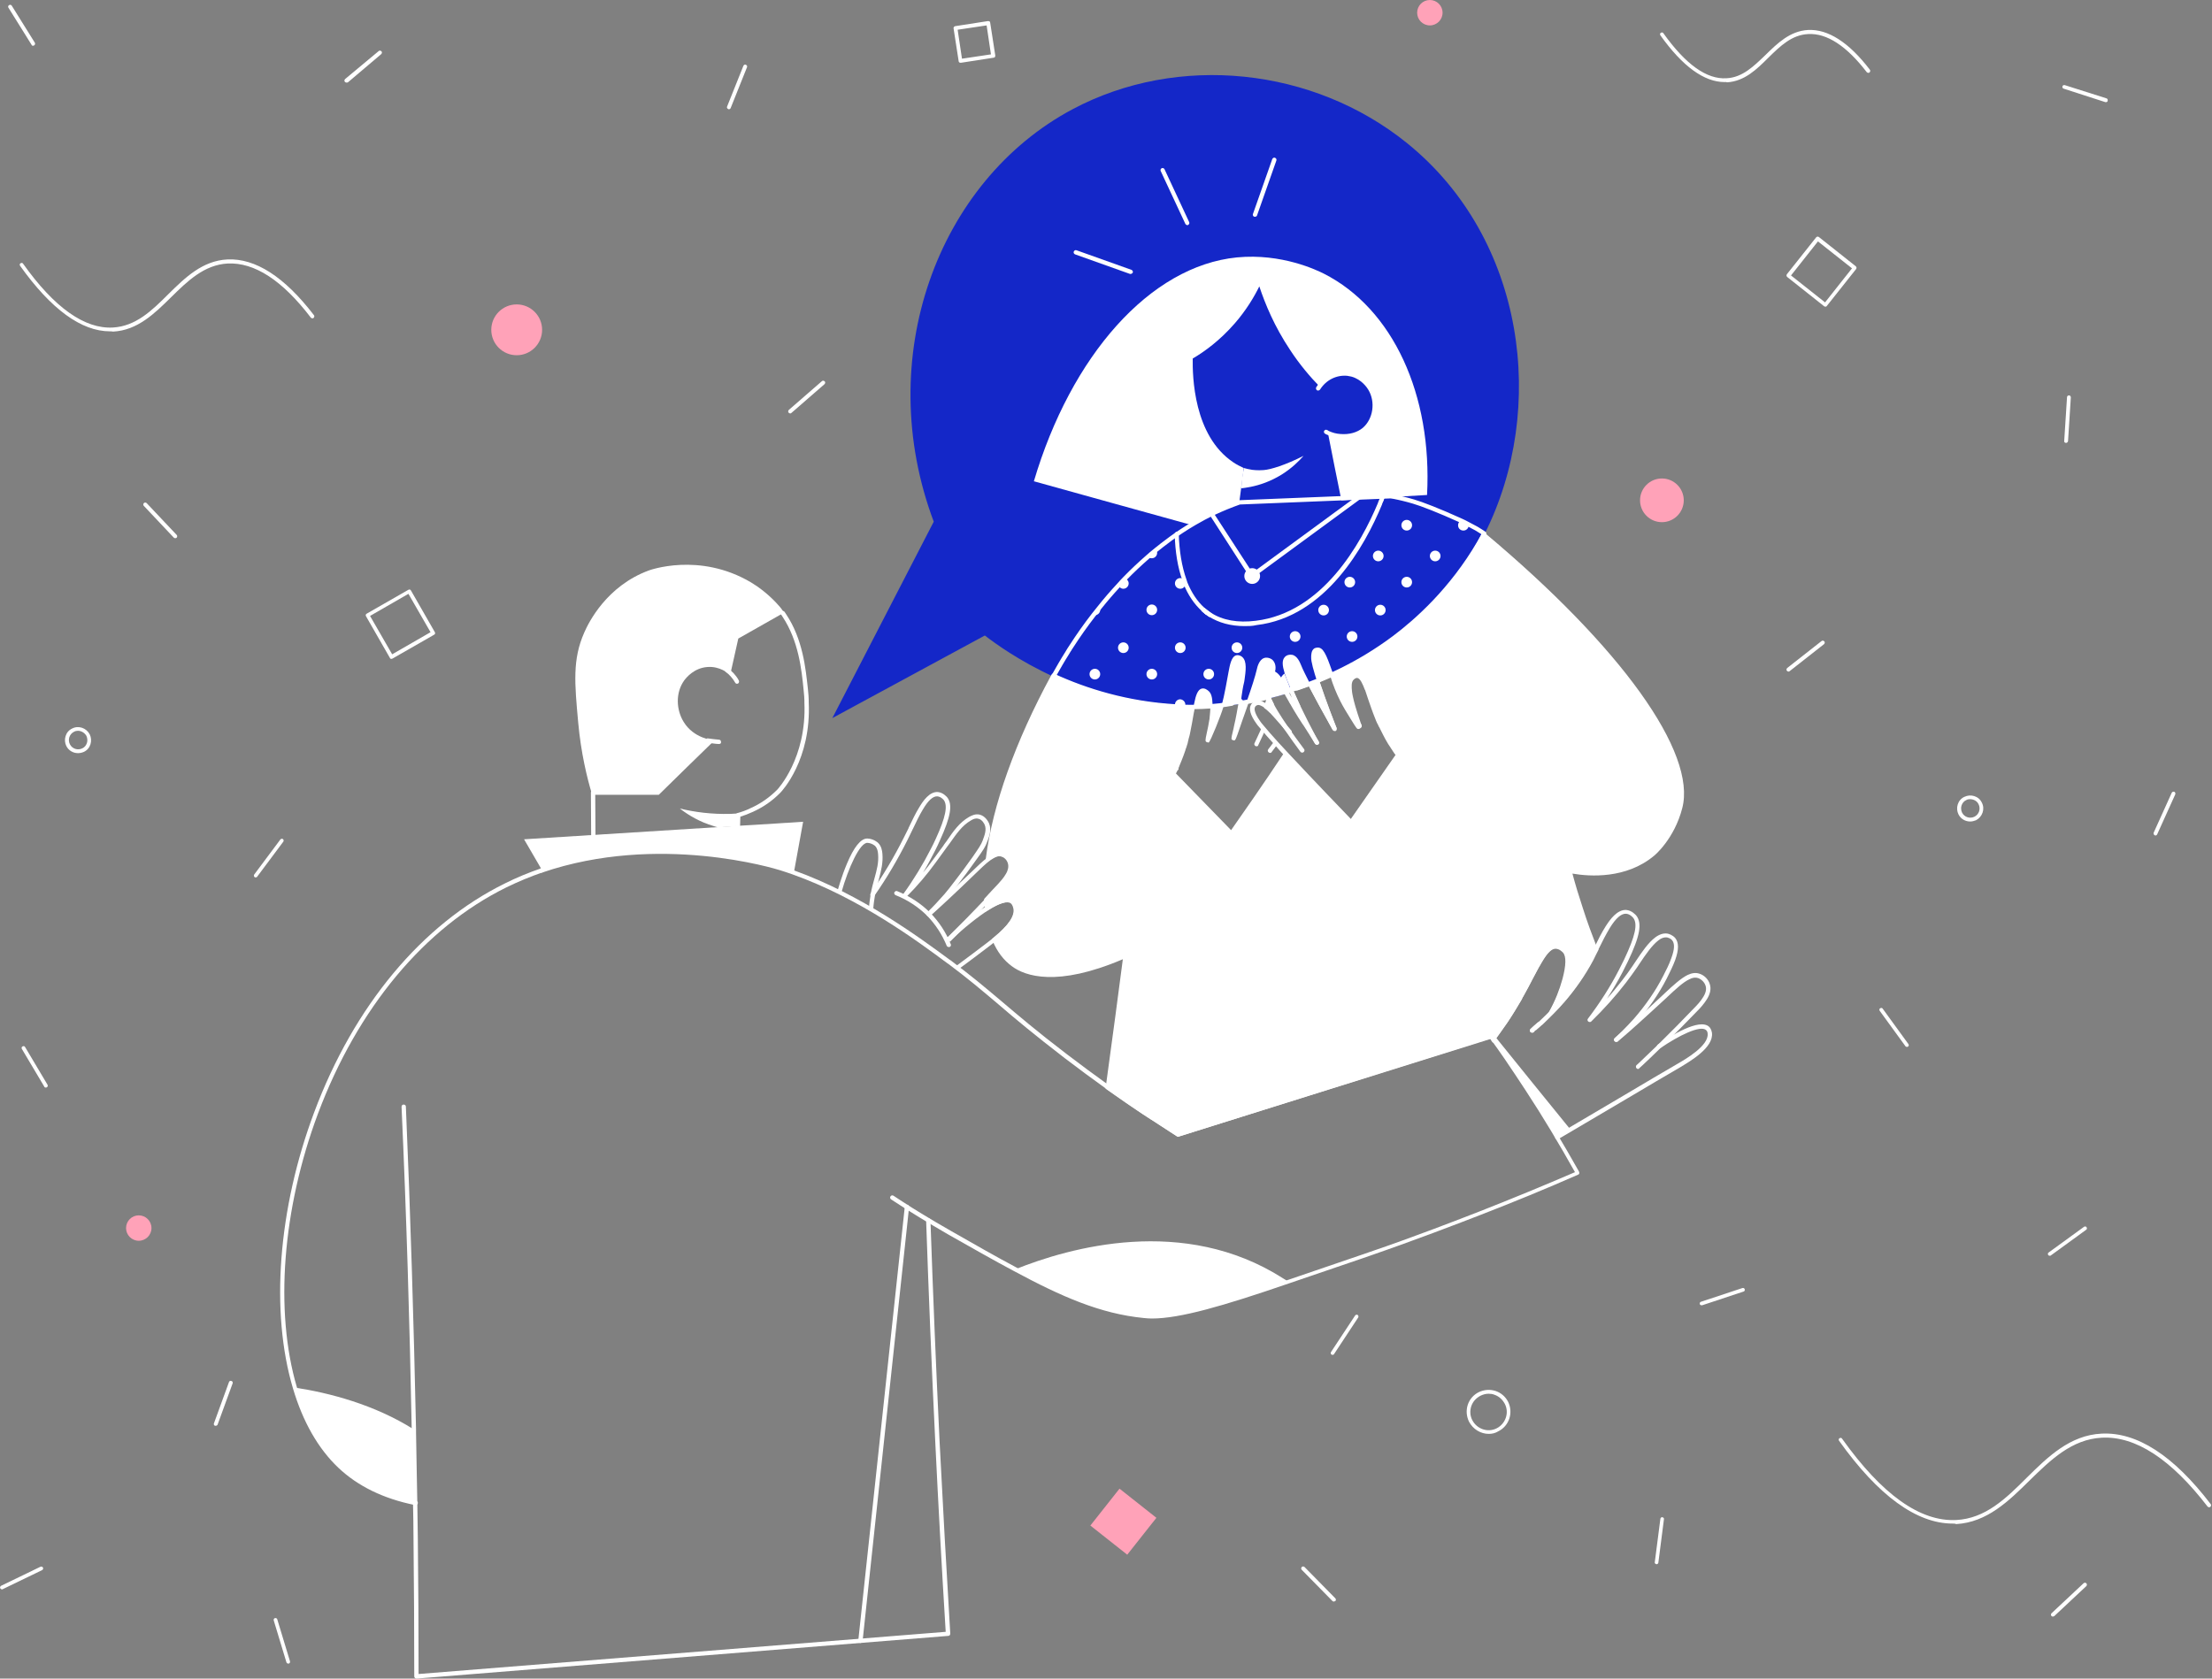 <svg width="444" height="337" viewBox="0 0 444 337" fill="none" xmlns="http://www.w3.org/2000/svg">
<rect x="0" y="0" width="444" height="337" fill="#808080" stroke="none"/>
<g clip-path="url(#clip0)">
<path d="M346.183 16.478C342.05 16.478 337.714 13.315 333.276 7.091C333.174 6.938 333.174 6.683 333.378 6.581C333.531 6.479 333.786 6.479 333.888 6.683C338.326 12.907 342.561 15.967 346.54 15.712C349.754 15.559 351.998 13.315 354.396 11.019C356.794 8.672 359.293 6.224 362.915 6.02C366.945 5.816 371.129 8.519 375.312 13.978C375.465 14.131 375.414 14.386 375.261 14.539C375.108 14.692 374.853 14.641 374.7 14.488C370.669 9.234 366.69 6.632 362.966 6.836C359.65 6.989 357.355 9.234 354.957 11.58C352.61 13.927 350.162 16.325 346.642 16.529C346.489 16.427 346.336 16.478 346.183 16.478Z" fill="white"/>
<path d="M391.943 305.881C384.699 305.881 376.995 300.27 369.139 289.251C369.037 289.098 369.037 288.843 369.241 288.741C369.394 288.639 369.649 288.639 369.751 288.843C377.761 300.066 385.413 305.524 392.657 305.167C398.523 304.861 402.605 300.882 406.839 296.648C411.073 292.465 415.511 288.128 421.837 287.822C428.928 287.465 436.274 292.21 443.722 301.953C443.875 302.106 443.824 302.361 443.671 302.514C443.518 302.667 443.263 302.616 443.11 302.463C435.815 292.975 428.673 288.281 421.888 288.638C415.817 288.945 411.532 293.179 407.349 297.26C403.166 301.392 398.83 305.626 392.657 305.983C392.402 305.881 392.198 305.881 391.943 305.881Z" fill="white"/>
<path d="M22.089 66.522C16.324 66.522 10.254 62.084 4.03 53.361C3.928 53.208 3.928 52.953 4.132 52.851C4.285 52.749 4.54 52.749 4.642 52.953C10.917 61.778 16.988 66.063 22.65 65.757C27.241 65.502 30.455 62.39 33.771 59.075C37.138 55.758 40.607 52.341 45.657 52.086C51.269 51.83 57.085 55.554 63.002 63.258C63.155 63.411 63.104 63.666 62.951 63.819C62.798 63.972 62.543 63.921 62.39 63.768C56.677 56.269 51.065 52.647 45.709 52.902C40.964 53.157 37.597 56.473 34.332 59.687C31.016 62.952 27.599 66.319 22.701 66.573C22.497 66.522 22.293 66.522 22.089 66.522Z" fill="white"/>
<path d="M78.563 132.28C78.41 132.28 78.308 132.229 78.257 132.076L73.461 123.71C73.359 123.505 73.41 123.301 73.614 123.199L81.981 118.404C82.185 118.302 82.389 118.353 82.491 118.557L87.286 126.923C87.388 127.127 87.337 127.332 87.133 127.434L78.767 132.229C78.716 132.229 78.665 132.28 78.563 132.28ZM74.277 123.659L78.716 131.362L86.419 126.923L81.981 119.22L74.277 123.659Z" fill="white"/>
<path d="M192.784 12.601C192.58 12.601 192.427 12.447 192.427 12.294L191.406 5.714C191.355 5.51 191.508 5.306 191.712 5.255L198.293 4.234C198.395 4.234 198.497 4.234 198.599 4.285C198.701 4.336 198.752 4.438 198.752 4.54L199.773 11.121C199.773 11.223 199.773 11.325 199.722 11.427C199.671 11.529 199.569 11.58 199.467 11.58L192.886 12.601C192.835 12.601 192.835 12.601 192.784 12.601ZM192.223 5.969L193.09 11.784L198.905 10.917L198.038 5.101L192.223 5.969Z" fill="white"/>
<path d="M146.309 21.936C146.258 21.936 146.207 21.936 146.156 21.885C145.952 21.783 145.85 21.579 145.952 21.375L149.217 13.213C149.319 13.008 149.523 12.906 149.727 13.008C149.931 13.111 150.033 13.315 149.931 13.519L146.666 21.681C146.615 21.834 146.462 21.936 146.309 21.936Z" fill="white"/>
<path d="M69.531 16.579C69.429 16.579 69.327 16.529 69.225 16.427C69.072 16.273 69.123 16.018 69.276 15.865L76.01 10.254C76.163 10.101 76.418 10.152 76.571 10.305C76.724 10.458 76.673 10.713 76.52 10.866L69.837 16.529C69.735 16.579 69.633 16.579 69.531 16.579Z" fill="white"/>
<path d="M6.632 9.183C6.479 9.183 6.377 9.132 6.326 8.978L1.684 1.53C1.582 1.377 1.633 1.122 1.837 1.02C2.041 0.918 2.245 0.969 2.347 1.122L6.989 8.57C7.091 8.774 7.04 8.978 6.887 9.08C6.785 9.183 6.734 9.183 6.632 9.183Z" fill="white"/>
<path d="M158.604 83C158.502 83 158.4 82.949 158.297 82.847C158.144 82.694 158.195 82.439 158.349 82.286L164.98 76.521C165.133 76.368 165.388 76.419 165.542 76.572C165.695 76.725 165.644 76.981 165.49 77.133L158.859 82.898C158.757 83 158.706 83 158.604 83Z" fill="white"/>
<path d="M382.76 210.179C382.658 210.179 382.505 210.128 382.454 210.026L377.301 202.935C377.199 202.782 377.199 202.526 377.403 202.424C377.556 202.322 377.812 202.322 377.914 202.526L383.066 209.617C383.168 209.77 383.168 210.026 382.964 210.128C382.913 210.179 382.811 210.179 382.76 210.179Z" fill="white"/>
<path d="M341.54 262.06C341.387 262.06 341.234 261.958 341.183 261.805C341.132 261.601 341.234 261.397 341.438 261.346L349.753 258.591C349.957 258.54 350.161 258.642 350.212 258.846C350.263 259.05 350.161 259.254 349.957 259.305L341.642 262.06C341.642 262.009 341.591 262.06 341.54 262.06Z" fill="white"/>
<path d="M332.511 314.044C332.46 314.044 332.46 314.044 332.511 314.044C332.256 313.993 332.103 313.84 332.154 313.635L333.277 304.912C333.328 304.708 333.481 304.555 333.685 304.606C333.889 304.657 334.042 304.81 333.991 305.014L332.869 313.738C332.869 313.891 332.664 314.044 332.511 314.044Z" fill="white"/>
<path d="M412.042 324.553C411.94 324.553 411.838 324.502 411.787 324.451C411.634 324.297 411.634 324.042 411.787 323.889L418.214 317.87C418.367 317.717 418.623 317.717 418.776 317.87C418.929 318.023 418.929 318.278 418.776 318.431L412.348 324.451C412.246 324.502 412.144 324.553 412.042 324.553Z" fill="white"/>
<path d="M267.469 272.008C267.418 272.008 267.316 272.008 267.264 271.957C267.111 271.855 267.06 271.6 267.162 271.447L272.009 264.101C272.111 263.948 272.366 263.897 272.519 263.999C272.672 264.101 272.723 264.356 272.621 264.509L267.775 271.855C267.724 271.957 267.622 272.008 267.469 272.008Z" fill="white"/>
<path d="M267.722 321.543C267.62 321.543 267.518 321.492 267.467 321.441L261.294 315.166C261.141 315.013 261.141 314.758 261.294 314.605C261.448 314.452 261.703 314.452 261.856 314.605L268.028 320.88C268.181 321.033 268.181 321.288 268.028 321.441C267.875 321.492 267.773 321.543 267.722 321.543Z" fill="white"/>
<path d="M411.43 252.112C411.328 252.112 411.175 252.061 411.124 251.959C411.022 251.806 411.022 251.551 411.226 251.449L418.317 246.297C418.47 246.195 418.725 246.195 418.827 246.399C418.929 246.552 418.929 246.807 418.725 246.909L411.634 252.061C411.583 252.112 411.532 252.112 411.43 252.112Z" fill="white"/>
<path d="M432.651 167.735C432.6 167.735 432.549 167.735 432.498 167.684C432.294 167.582 432.243 167.378 432.294 167.174L435.916 159.164C436.018 158.96 436.222 158.909 436.426 158.96C436.63 159.062 436.681 159.266 436.63 159.47L433.008 167.48C432.906 167.684 432.804 167.735 432.651 167.735Z" fill="white"/>
<path d="M35.149 108.048C35.047 108.048 34.945 107.997 34.894 107.946L28.875 101.569C28.721 101.416 28.721 101.161 28.875 101.008C29.028 100.855 29.283 100.855 29.436 101.008L35.455 107.385C35.608 107.538 35.608 107.793 35.455 107.946C35.353 108.048 35.251 108.048 35.149 108.048Z" fill="white"/>
<path d="M51.32 176.152C51.218 176.152 51.167 176.152 51.116 176.101C50.963 175.999 50.912 175.744 51.014 175.591L56.269 168.551C56.37 168.398 56.626 168.347 56.779 168.449C56.932 168.551 56.983 168.806 56.881 168.959L51.626 175.999C51.575 176.101 51.473 176.152 51.32 176.152Z" fill="white"/>
<path d="M9.182 218.341C9.029 218.341 8.927 218.29 8.876 218.137L4.387 210.587C4.285 210.383 4.336 210.179 4.54 210.077C4.744 209.974 4.948 210.026 5.05 210.23L9.539 217.78C9.641 217.984 9.59 218.188 9.386 218.29C9.335 218.341 9.284 218.341 9.182 218.341Z" fill="white"/>
<path d="M43.311 286.241C43.26 286.241 43.209 286.241 43.158 286.241C42.954 286.19 42.852 285.935 42.954 285.731L45.964 277.466C46.015 277.262 46.27 277.16 46.474 277.262C46.678 277.313 46.78 277.568 46.678 277.773L43.668 286.037C43.617 286.139 43.464 286.241 43.311 286.241Z" fill="white"/>
<path d="M57.85 333.99C57.697 333.99 57.544 333.888 57.493 333.735L54.943 325.318C54.892 325.114 54.994 324.91 55.198 324.859C55.402 324.808 55.606 324.91 55.657 325.114L58.208 333.531C58.259 333.735 58.157 333.939 57.953 333.99C57.901 333.99 57.901 333.99 57.85 333.99Z" fill="white"/>
<path d="M0.408 319.094C0.255 319.094 0.153 318.992 0.051 318.89C-0.051 318.686 0.051 318.482 0.204 318.38L8.111 314.554C8.315 314.452 8.519 314.554 8.621 314.707C8.723 314.911 8.621 315.115 8.468 315.217L0.561 319.043C0.51 319.094 0.459 319.094 0.408 319.094Z" fill="white"/>
<path d="M358.986 134.831C358.884 134.831 358.782 134.78 358.68 134.678C358.527 134.525 358.578 134.269 358.731 134.116L365.618 128.709C365.771 128.556 366.026 128.607 366.179 128.76C366.332 128.913 366.281 129.168 366.128 129.321L359.241 134.729C359.139 134.831 359.088 134.831 358.986 134.831Z" fill="white"/>
<path d="M422.703 20.508C422.652 20.508 422.601 20.508 422.601 20.508L414.235 17.804C414.031 17.753 413.929 17.549 413.98 17.345C414.031 17.141 414.235 17.039 414.439 17.09L422.805 19.742C423.009 19.794 423.111 19.998 423.06 20.202C423.06 20.406 422.907 20.508 422.703 20.508Z" fill="white"/>
<path d="M414.695 88.918C414.44 88.918 414.287 88.714 414.338 88.51L414.899 79.735C414.899 79.531 415.103 79.378 415.307 79.378C415.511 79.378 415.664 79.582 415.664 79.786L415.103 88.561C415.052 88.765 414.899 88.918 414.695 88.918Z" fill="white"/>
<path d="M333.583 104.834C336.006 104.834 337.97 102.87 337.97 100.447C337.97 98.024 336.006 96.06 333.583 96.06C331.16 96.06 329.195 98.024 329.195 100.447C329.195 102.87 331.16 104.834 333.583 104.834Z" fill="#FFA2B8"/>
<path d="M395.462 164.929C394.493 164.929 393.574 164.419 393.115 163.501C392.809 162.888 392.758 162.174 392.962 161.511C393.166 160.848 393.625 160.287 394.289 159.981C394.952 159.675 395.615 159.624 396.278 159.828C396.941 160.032 397.503 160.491 397.809 161.154C398.472 162.429 397.911 164.011 396.635 164.674C396.227 164.827 395.87 164.929 395.462 164.929ZM395.462 160.44C395.156 160.44 394.901 160.491 394.646 160.644C394.187 160.848 393.881 161.256 393.727 161.715C393.574 162.174 393.625 162.684 393.83 163.143C394.289 164.062 395.411 164.419 396.329 163.96C397.247 163.501 397.605 162.378 397.145 161.46C396.941 161.001 396.533 160.695 396.074 160.542C395.87 160.491 395.666 160.44 395.462 160.44Z" fill="white"/>
<path d="M15.661 151.206C14.692 151.206 13.774 150.696 13.315 149.778C13.008 149.166 12.957 148.451 13.162 147.788C13.366 147.125 13.825 146.564 14.488 146.258C15.763 145.595 17.345 146.156 18.008 147.431C18.314 148.043 18.365 148.758 18.161 149.421C17.957 150.084 17.498 150.645 16.834 150.951C16.477 151.104 16.069 151.206 15.661 151.206ZM15.661 146.717C15.406 146.717 15.1 146.768 14.845 146.921C13.927 147.38 13.57 148.502 14.029 149.421C14.488 150.339 15.61 150.696 16.528 150.237C16.988 150.033 17.294 149.625 17.447 149.166C17.6 148.706 17.549 148.196 17.345 147.737C16.988 147.125 16.324 146.717 15.661 146.717Z" fill="white"/>
<path d="M298.842 287.873C297.21 287.873 295.679 286.955 294.863 285.425C294.353 284.353 294.251 283.18 294.608 282.058C294.965 280.935 295.781 280.017 296.802 279.507C297.873 278.997 299.046 278.895 300.168 279.252C301.291 279.609 302.209 280.425 302.719 281.446C303.79 283.639 302.923 286.292 300.73 287.363C300.168 287.72 299.505 287.873 298.842 287.873ZM298.791 279.813C298.23 279.813 297.669 279.966 297.159 280.221C296.291 280.68 295.628 281.395 295.322 282.313C295.016 283.231 295.067 284.251 295.526 285.119C296.444 286.904 298.638 287.669 300.424 286.751C302.209 285.833 302.974 283.639 302.056 281.854C301.597 280.986 300.883 280.323 299.964 280.017C299.607 279.864 299.199 279.813 298.791 279.813Z" fill="white"/>
<path d="M103.713 71.318C106.53 71.318 108.814 69.034 108.814 66.216C108.814 63.399 106.53 61.115 103.713 61.115C100.895 61.115 98.611 63.399 98.611 66.216C98.611 69.034 100.895 71.318 103.713 71.318Z" fill="#FFA2B8"/>
<path d="M287.006 5.101C288.415 5.101 289.557 3.959 289.557 2.551C289.557 1.142 288.415 0 287.006 0C285.597 0 284.455 1.142 284.455 2.551C284.455 3.959 285.597 5.101 287.006 5.101Z" fill="#FFA2B8"/>
<path d="M27.853 249.102C29.262 249.102 30.404 247.96 30.404 246.552C30.404 245.143 29.262 244.001 27.853 244.001C26.445 244.001 25.303 245.143 25.303 246.552C25.303 247.96 26.445 249.102 27.853 249.102Z" fill="#FFA2B8"/>
<path d="M366.383 61.574C366.281 61.574 366.23 61.523 366.128 61.472L358.731 55.605C358.578 55.453 358.527 55.248 358.68 55.044L364.547 47.647C364.7 47.494 364.904 47.443 365.108 47.596L372.505 53.463C372.658 53.616 372.709 53.82 372.556 54.024L366.69 61.421C366.639 61.523 366.536 61.574 366.383 61.574ZM359.497 55.3L366.332 60.707L371.74 53.871L364.904 48.464L359.497 55.3Z" fill="white"/>
<path d="M232.117 304.724L224.713 298.872L218.861 306.276L226.264 312.128L232.117 304.724Z" fill="#FFA2B8"/>
<path d="M282.413 28.721C263.589 13.519 236.45 10.662 215.279 21.936C188.19 36.373 175.08 71.879 187.425 104.732C180.64 117.894 173.855 131.005 167.07 144.166C177.273 138.657 187.476 133.096 197.679 127.587C199.668 129.117 204.464 132.637 211.453 135.851L211.606 135.8C217.574 138.555 230.991 143.656 247.979 141.463C249.56 141.259 251.856 140.901 254.611 140.238C255.784 139.983 257.008 139.626 258.335 139.218C258.641 139.116 258.947 139.014 259.253 138.912C259.253 138.861 259.202 138.81 259.202 138.759C258.641 137.433 258.131 136.208 257.825 135.239C257.825 135.188 257.774 135.137 257.774 135.035C257.365 133.708 257.212 132.586 257.825 131.923C258.182 131.515 258.794 131.362 259.304 131.464C260.375 131.668 260.885 133.045 261.09 133.504C261.447 134.423 262.11 135.698 262.977 137.433C263.028 137.484 263.028 137.535 263.079 137.586C263.538 137.433 263.997 137.228 264.456 137.024C264.456 136.973 264.405 136.922 264.405 136.871C263.691 134.678 263.13 132.739 263.181 131.872C263.181 131.515 263.181 130.546 263.793 130.137C263.793 130.137 264.201 129.882 264.763 129.984C265.885 130.188 266.548 132.382 267.67 135.494C267.67 135.545 267.721 135.545 267.721 135.596C269.609 134.729 271.496 133.708 273.486 132.535C287.566 124.118 294.861 112.691 297.973 107.13H298.024C310.573 82.133 306.237 47.954 282.413 28.721Z" fill="#1427C8"/>
<path d="M307.514 207.322C307.412 207.322 307.259 207.271 307.157 207.169C307.004 206.965 307.055 206.71 307.208 206.557C307.31 206.455 307.514 206.302 307.82 205.996L308.636 205.282C308.84 205.128 309.095 205.128 309.248 205.333C309.401 205.537 309.401 205.792 309.197 205.945L308.381 206.659C308.075 206.914 307.82 207.118 307.718 207.22C307.718 207.271 307.616 207.322 307.514 207.322Z" fill="white"/>
<path d="M324.4 209.159C324.298 209.159 324.145 209.108 324.094 209.006C323.941 208.852 323.941 208.546 324.145 208.393C324.706 207.883 326.236 206.455 327.971 204.516C330.318 201.812 332.307 198.956 333.838 195.946C334.45 194.773 335.062 193.548 335.47 192.375C336.133 190.589 336.184 189.416 335.623 188.753C335.266 188.345 334.756 188.243 334.603 188.192C334.093 188.141 333.48 188.294 332.868 188.804C331.593 189.773 330.267 191.712 329.144 193.395C328.94 193.701 328.736 194.007 328.532 194.313C327.869 195.283 327.104 196.303 326.338 197.323C324.298 199.976 321.951 202.578 319.401 205.077C319.247 205.23 318.992 205.23 318.788 205.077C318.635 204.924 318.584 204.669 318.737 204.516C321.135 201.353 323.227 198.088 324.961 194.722C325.318 194.007 325.675 193.293 326.032 192.579C328.226 187.937 328.787 185.488 327.818 184.264C327.767 184.213 327.206 183.498 326.389 183.447C325.42 183.396 324.349 184.315 323.125 186.304C322.359 187.58 321.594 189.059 320.88 190.538V190.589C320.88 190.589 320.88 190.589 320.88 190.64L320.829 190.742C320.472 191.457 320.115 192.12 319.809 192.783C318.227 195.742 316.289 198.548 313.993 201.2L313.942 201.251C313.942 201.251 313.942 201.302 313.891 201.302C313.33 201.966 312.667 202.68 311.901 203.445C311.85 203.496 311.85 203.547 311.799 203.547C311.136 204.21 310.473 204.873 309.759 205.537C309.3 205.945 308.841 206.404 308.33 206.812C308.33 206.812 308.33 206.812 308.279 206.812C308.228 206.863 308.228 206.863 308.177 206.863L308.126 206.914L308.075 206.965L308.024 207.016L307.973 207.067C307.973 207.067 307.973 207.067 308.024 207.067L307.973 207.118L307.922 207.169C307.922 207.169 307.871 207.22 307.82 207.271C307.616 207.373 307.361 207.322 307.208 207.169C307.055 206.965 307.106 206.71 307.31 206.557C307.361 206.506 307.412 206.506 307.412 206.455C307.412 206.455 307.463 206.455 307.463 206.404L307.514 206.353L307.565 206.302C307.565 206.302 307.616 206.302 307.616 206.251L307.667 206.2L307.718 206.149C308.228 205.741 308.688 205.332 309.096 204.924C309.81 204.261 310.473 203.598 311.085 202.986C311.136 202.935 311.187 202.884 311.187 202.884C311.952 202.119 312.565 201.404 313.126 200.741L313.177 200.69L313.228 200.639C315.472 198.037 317.411 195.283 318.89 192.375C319.247 191.763 319.554 191.049 319.911 190.385L319.962 190.334V190.283L320.013 190.232C320.727 188.753 321.492 187.222 322.308 185.947C323.227 184.519 324.604 182.631 326.389 182.682C327.563 182.784 328.277 183.651 328.43 183.804C329.654 185.335 329.195 187.937 326.747 193.038C326.389 193.752 326.032 194.466 325.675 195.181C324.757 196.966 323.686 198.752 322.563 200.486C323.635 199.313 324.604 198.088 325.573 196.864C326.338 195.895 327.053 194.875 327.716 193.905C327.92 193.599 328.124 193.293 328.328 192.987C329.552 191.151 330.828 189.263 332.256 188.192C333.072 187.58 333.889 187.324 334.654 187.426C334.96 187.477 335.674 187.682 336.235 188.294C337 189.212 337 190.64 336.235 192.783C335.776 194.007 335.164 195.232 334.552 196.456C332.97 199.517 330.981 202.425 328.532 205.179C326.798 207.169 325.216 208.597 324.655 209.159C324.604 209.108 324.502 209.159 324.4 209.159ZM307.667 206.149C307.667 206.149 307.667 206.2 307.667 206.149C307.667 206.2 307.667 206.2 307.667 206.149C307.667 206.2 307.667 206.149 307.667 206.149Z" fill="white"/>
<path d="M328.786 214.617C328.684 214.617 328.582 214.566 328.48 214.464C328.327 214.311 328.327 214.005 328.48 213.852L329.041 213.342C329.96 212.475 331.286 211.199 332.766 209.771C332.766 209.771 332.766 209.771 332.817 209.72C335.52 207.067 337.969 204.567 340.112 202.323C340.622 201.813 341.387 200.996 341.897 200.129C342.407 199.313 342.56 198.548 342.356 197.935C342.152 197.221 341.54 196.609 340.826 196.354C340.316 196.201 339.754 196.252 339.091 196.609C337.867 197.17 336.388 198.548 334.704 200.129L334.602 200.231C332.408 202.221 330.47 204.057 328.735 205.588C326.491 207.628 325.011 208.852 324.705 209.057L324.654 209.108C324.45 209.21 324.195 209.21 324.042 209.006C323.889 208.801 323.94 208.546 324.144 208.393L324.195 208.342C324.348 208.189 325.675 207.118 328.174 204.873C329.909 203.343 331.898 201.557 334.041 199.517L334.143 199.415C335.877 197.782 337.408 196.405 338.734 195.742C339.601 195.334 340.367 195.232 341.132 195.487C342.101 195.793 342.968 196.66 343.223 197.68C343.479 198.548 343.274 199.517 342.662 200.537C342.101 201.455 341.336 202.323 340.775 202.884C338.632 205.128 336.132 207.628 333.429 210.281C333.429 210.281 333.429 210.281 333.378 210.332C331.898 211.76 330.623 213.036 329.654 213.903L329.092 214.413C328.99 214.566 328.888 214.617 328.786 214.617Z" fill="white"/>
<path d="M312.562 228.748C312.409 228.748 312.256 228.646 312.205 228.544C312.103 228.34 312.154 228.085 312.358 227.932C317.562 224.871 322.204 222.116 326.285 219.719C330.315 217.321 333.784 215.28 336.59 213.648C338.376 212.628 343.018 209.924 342.763 207.526C342.763 207.373 342.712 207.016 342.457 206.812C341.334 205.741 336.896 207.934 333.274 210.434C333.07 210.587 332.815 210.536 332.662 210.332C332.509 210.128 332.56 209.873 332.764 209.72C335.213 208.036 341.13 204.312 343.069 206.149C343.528 206.608 343.579 207.169 343.63 207.373C343.987 210.332 339.294 213.036 337.1 214.362C334.294 215.994 330.825 218.035 326.795 220.433C322.714 222.83 318.072 225.585 312.868 228.646C312.715 228.748 312.664 228.748 312.562 228.748Z" fill="white"/>
<path d="M299.657 208.903C299.555 208.903 299.504 208.852 299.402 208.801C299.198 208.648 299.147 208.393 299.3 208.189C301.494 205.077 301.8 204.618 301.851 204.618C302.871 203.139 303.789 201.608 304.656 200.129C304.758 199.976 304.86 199.823 304.911 199.619C305.626 198.344 306.289 197.119 306.85 195.997C307.309 195.13 307.717 194.364 308.125 193.65C308.125 193.65 308.125 193.599 308.176 193.599C309.656 190.895 310.931 189.263 312.564 189.365C313.584 189.416 314.349 190.181 314.553 190.436C315.114 191.049 315.726 192.375 314.655 196.456C314.043 198.752 313.125 200.996 311.951 203.19L311.849 203.343C311.849 203.394 311.798 203.445 311.747 203.496C311.594 203.649 311.288 203.649 311.135 203.496C310.982 203.343 310.982 203.139 311.084 202.986L311.186 202.782C312.36 200.69 313.227 198.497 313.839 196.252C314.553 193.548 314.604 191.763 313.941 190.997C313.839 190.895 313.278 190.283 312.564 190.232H312.513C311.339 190.232 310.268 191.763 308.993 194.058C308.993 194.058 308.993 194.109 308.942 194.109C308.533 194.824 308.176 195.589 307.717 196.405C307.156 197.527 306.493 198.752 305.779 200.027C305.677 200.18 305.575 200.333 305.524 200.537C304.656 202.017 303.738 203.547 302.718 205.077C302.718 205.077 302.412 205.537 300.167 208.648C299.912 208.852 299.81 208.903 299.657 208.903Z" fill="white"/>
<path d="M300.013 207.985C305.064 214.26 310.114 220.484 315.215 226.758C314.348 227.269 313.481 227.779 312.614 228.289C308.328 221.657 303.992 215.076 299.707 208.444C299.758 208.342 299.911 208.138 300.013 207.985Z" fill="white"/>
<path d="M186.406 183.958C186.304 183.958 186.202 183.906 186.1 183.804C185.947 183.651 185.947 183.345 186.1 183.192C187.273 182.07 188.446 180.795 189.569 179.519C190.181 178.805 190.742 178.091 191.864 176.611C192.681 175.54 193.854 174.01 195.18 172.122C196.558 170.133 196.915 169.572 197.221 168.806C197.629 167.684 198.088 166.562 197.629 165.541C197.578 165.439 197.17 164.521 196.354 164.368C195.792 164.215 195.282 164.47 194.874 164.725C193.089 165.745 191.966 167.429 190.589 169.367L190.13 169.98C190.13 169.98 190.028 170.133 187.834 173.143C186.1 175.54 184.11 177.887 181.917 180.08C181.763 180.233 181.508 180.233 181.304 180.131C181.151 179.978 181.1 179.723 181.253 179.57C183.396 176.611 185.283 173.5 186.865 170.388C187.222 169.725 187.528 169.061 187.834 168.398C189.824 164.062 190.283 161.715 189.416 160.593C189.365 160.542 188.854 159.93 188.14 159.879C187.273 159.828 186.304 160.695 185.232 162.532C184.518 163.705 183.855 165.133 183.192 166.511L183.141 166.562C183.141 166.562 183.141 166.562 183.141 166.613C182.835 167.276 182.478 167.939 182.172 168.602C180.233 172.479 177.988 176.305 175.489 179.876C175.336 180.08 175.081 180.131 174.877 179.978C174.672 179.825 174.621 179.57 174.775 179.366C177.223 175.795 179.468 172.071 181.406 168.194C181.712 167.531 182.07 166.919 182.376 166.256C182.376 166.256 182.376 166.256 182.376 166.205L182.427 166.103C183.09 164.725 183.753 163.297 184.518 162.072C185.334 160.695 186.61 158.91 188.242 159.012C189.314 159.114 189.977 159.93 190.13 160.083C191.252 161.511 190.844 163.96 188.65 168.755C188.344 169.418 188.038 170.133 187.681 170.796C186.916 172.275 186.151 173.755 185.283 175.183C185.947 174.367 186.61 173.551 187.222 172.683C189.365 169.776 189.518 169.572 189.518 169.52L189.977 168.908C191.354 166.868 192.578 165.133 194.517 164.011C195.078 163.705 195.792 163.348 196.66 163.552C197.833 163.858 198.394 165.031 198.496 165.235C199.108 166.613 198.547 168.041 198.088 169.163C197.782 169.98 197.425 170.592 195.945 172.632C194.619 174.52 193.446 176.05 192.63 177.122C191.507 178.601 190.895 179.366 190.283 180.08C189.161 181.407 187.987 182.631 186.763 183.804C186.61 183.906 186.508 183.958 186.406 183.958Z" fill="white"/>
<path d="M190.333 189.059C190.231 189.059 190.129 189.008 190.027 188.957C189.874 188.804 189.874 188.498 190.027 188.345L190.435 187.937C191.302 187.069 192.476 185.896 193.904 184.468C193.904 184.468 193.904 184.468 193.955 184.417C195.23 183.09 196.557 181.764 197.832 180.387C198.699 179.417 199.618 178.448 200.536 177.479C200.995 176.969 201.658 176.254 202.117 175.438C202.577 174.673 202.679 173.959 202.526 173.398C202.372 172.734 201.811 172.122 201.199 171.969C200.74 171.816 200.23 171.867 199.669 172.173C199.363 172.326 199.057 172.53 198.75 172.734C197.832 173.398 196.863 174.367 195.69 175.489L195.639 175.54C193.751 177.377 191.966 179.06 190.333 180.591C188.293 182.478 187.017 183.651 186.711 183.856C186.66 183.907 186.609 183.907 186.558 183.958C186.354 184.009 186.099 183.907 185.997 183.702C185.946 183.498 185.997 183.294 186.201 183.192C186.354 183.09 187.527 182.019 189.772 179.978C191.404 178.448 193.19 176.765 195.077 174.979L195.128 174.928C196.302 173.806 197.322 172.785 198.291 172.122C198.648 171.867 199.006 171.612 199.312 171.459C200.077 171.051 200.842 171 201.505 171.204C202.423 171.51 203.189 172.326 203.444 173.245C203.648 174.061 203.495 174.979 202.934 175.948C202.423 176.816 201.709 177.632 201.199 178.142C200.281 179.111 199.363 180.131 198.495 181.05C197.22 182.427 195.894 183.753 194.618 185.08L194.567 185.131C193.19 186.559 191.966 187.733 191.149 188.6L190.741 189.008C190.537 189.059 190.435 189.059 190.333 189.059Z" fill="white"/>
<path d="M192.221 194.67C192.068 194.67 191.966 194.619 191.864 194.517C191.711 194.313 191.762 194.058 191.966 193.905C194.159 192.273 196.098 190.844 197.883 189.467C198.291 189.161 198.853 188.702 199.465 188.243C202.526 185.743 203.852 183.804 203.495 182.274C203.393 181.713 203.138 181.407 202.985 181.305C202.321 180.795 200.689 181.254 198.444 182.682C196.353 184.009 193.7 186.1 190.639 188.957C190.486 189.11 190.18 189.11 190.027 188.906C189.874 188.753 189.874 188.447 190.078 188.294C193.19 185.437 195.843 183.294 197.985 181.917C200.689 180.233 202.475 179.774 203.495 180.591C203.75 180.795 204.158 181.254 204.311 182.019C204.872 184.519 202.117 187.12 199.975 188.855C199.363 189.365 198.801 189.773 198.342 190.13C196.557 191.508 194.618 192.936 192.425 194.568C192.374 194.67 192.272 194.67 192.221 194.67Z" fill="white"/>
<path d="M174.825 182.886C174.774 182.886 174.774 182.886 174.825 182.886C174.57 182.886 174.366 182.682 174.417 182.427C174.468 181.458 174.621 180.437 174.774 179.468C174.978 178.295 175.284 177.224 175.539 176.305C175.998 174.622 176.406 173.193 176.253 171.459C176.202 170.898 176.1 170.286 175.641 169.827C175.641 169.827 175.029 169.265 174.111 169.214C172.58 169.163 170.284 174.265 168.907 179.111C168.856 179.366 168.601 179.468 168.397 179.417C168.142 179.366 168.04 179.111 168.091 178.907C168.193 178.601 168.907 175.999 169.978 173.449C171.407 170.031 172.784 168.347 174.06 168.347H174.111C175.386 168.398 176.202 169.163 176.253 169.214C176.916 169.878 177.069 170.745 177.12 171.408C177.273 173.244 176.865 174.775 176.406 176.56C176.151 177.53 175.896 178.499 175.641 179.672C175.488 180.591 175.335 181.56 175.284 182.529C175.233 182.682 175.029 182.886 174.825 182.886Z" fill="white"/>
<path d="M190.434 190.13C190.281 190.13 190.077 190.028 190.026 189.875C189.108 187.631 187.781 185.59 186.098 183.855C184.312 182.07 182.119 180.642 179.772 179.723C179.568 179.621 179.415 179.366 179.517 179.162C179.619 178.958 179.874 178.805 180.078 178.907C182.527 179.876 184.822 181.356 186.71 183.243C188.495 185.08 189.873 187.171 190.842 189.569C190.944 189.773 190.842 190.028 190.587 190.13C190.536 190.13 190.485 190.13 190.434 190.13Z" fill="white"/>
<path d="M157.377 122.995L148.194 128.199L146.562 135.494C146.205 135.188 144.47 133.708 141.971 133.913C139.318 134.117 137.788 136.004 137.328 136.616C135.543 139.116 135.747 142.534 137.226 144.932C139.216 148.197 142.94 148.605 143.399 148.656C139.675 152.278 135.951 155.9 132.227 159.573C127.789 159.573 123.3 159.573 118.861 159.573C117.841 156.206 116.617 151.206 116.056 145.034C115.341 137.177 114.882 132.382 117.28 126.975C118.147 124.985 121.769 117.639 130.237 114.527C130.237 114.527 140.338 110.752 150.745 116.925C154.01 118.863 156.204 121.465 156.204 121.465C156.612 121.873 157.02 122.434 157.377 122.995Z" fill="white"/>
<path d="M147.941 137.279C147.788 137.279 147.635 137.177 147.584 137.075C147.329 136.616 147.023 136.208 146.666 135.8C146.36 135.443 146.003 135.137 145.646 134.882C145.442 134.729 145.442 134.474 145.544 134.27C145.697 134.066 145.952 134.066 146.156 134.168C146.564 134.474 146.921 134.831 147.278 135.188C147.686 135.647 148.043 136.106 148.298 136.616C148.4 136.82 148.349 137.075 148.145 137.228C148.094 137.228 147.992 137.279 147.941 137.279Z" fill="white"/>
<path d="M144.319 149.37C143.962 149.37 143.605 149.319 143.197 149.268C142.789 149.217 142.38 149.166 141.972 149.115C141.717 149.064 141.564 148.86 141.615 148.605C141.666 148.35 141.87 148.197 142.125 148.248C142.533 148.299 142.891 148.35 143.299 148.401C143.656 148.452 144.013 148.452 144.319 148.503C144.574 148.503 144.727 148.707 144.727 148.962C144.778 149.217 144.574 149.37 144.319 149.37Z" fill="white"/>
<path d="M148.094 166.256C147.839 166.256 147.635 166.051 147.635 165.796L147.686 163.654C147.686 163.45 147.839 163.297 147.992 163.246C148.91 162.991 149.777 162.685 150.594 162.276C152.685 161.358 154.471 160.083 156.001 158.552C156.052 158.501 161.97 152.227 161.46 141.004C161.46 140.799 161.46 140.595 161.46 140.595C161.46 140.238 161.409 139.524 161.307 138.555C160.898 134.372 160.286 128.658 157.072 123.812C156.97 123.659 156.868 123.506 156.766 123.353C156.613 123.149 156.664 122.893 156.868 122.74C157.072 122.587 157.327 122.638 157.481 122.842C157.583 122.995 157.685 123.149 157.787 123.302C161.154 128.352 161.715 134.168 162.174 138.402C162.276 139.371 162.327 140.136 162.327 140.493C162.327 140.493 162.327 140.697 162.327 140.901C162.888 152.533 156.919 158.858 156.664 159.114C155.083 160.746 153.195 162.072 151.002 163.042C150.236 163.399 149.42 163.705 148.604 163.96L148.553 165.796C148.502 166.051 148.298 166.256 148.094 166.256Z" fill="white"/>
<path d="M119.118 168.041C118.862 168.041 118.709 167.837 118.658 167.633L118.607 159.114C118.607 158.858 118.811 158.654 119.016 158.654C119.22 158.654 119.475 158.858 119.475 159.063L119.526 167.582C119.577 167.837 119.373 168.041 119.118 168.041Z" fill="white"/>
<path d="M148.4 163.297C148.298 163.705 148.145 164.164 148.094 164.776C148.043 165.184 148.043 165.541 148.094 165.847L144.166 166.103C143.86 166.051 143.554 165.949 143.248 165.847C140.493 165.031 138.248 163.705 136.463 162.327C139.422 163.042 142.84 163.501 146.615 163.399C147.227 163.348 147.839 163.348 148.4 163.297Z" fill="white"/>
<path d="M83.611 337C83.509 337 83.407 336.949 83.305 336.898C83.203 336.796 83.152 336.694 83.152 336.592C83.152 327.614 83.101 318.278 82.999 308.84C82.999 306.494 82.948 304.096 82.897 301.698C82.846 297.209 82.744 292.618 82.642 287.618V287.006C82.234 265.529 81.571 243.695 80.602 222.218C80.602 221.963 80.755 221.759 81.01 221.759C81.265 221.759 81.469 221.912 81.469 222.167C82.387 243.644 83.05 265.478 83.509 286.955V287.567C83.611 292.567 83.662 297.158 83.764 301.647C83.816 304.045 83.816 306.392 83.867 308.789C83.969 318.023 84.019 327.205 84.019 336.082L189.823 327.614C189.058 315.166 188.344 302.311 187.731 289.506C187.017 274.814 186.405 259.816 185.895 245.022C185.895 244.766 186.099 244.562 186.303 244.562C186.558 244.562 186.762 244.766 186.762 244.971C187.272 259.765 187.884 274.712 188.599 289.455C189.262 302.413 189.976 315.37 190.741 327.971C190.741 328.226 190.588 328.43 190.333 328.43L83.611 337Z" fill="white"/>
<path d="M231.196 264.713C230.634 264.713 230.073 264.662 229.563 264.611C220.84 263.744 213.085 260.326 203.495 255.173C199.567 253.082 195.179 250.582 190.486 247.929C186.15 245.43 181.814 242.726 181.763 242.675C180.589 241.91 179.569 241.246 178.855 240.787C178.651 240.634 178.6 240.379 178.753 240.175C178.906 239.971 179.161 239.92 179.365 240.073C180.079 240.532 181.049 241.195 182.273 241.961C182.324 242.012 186.609 244.715 190.945 247.164C195.588 249.817 199.975 252.317 203.903 254.408C213.443 259.561 221.095 262.876 229.665 263.795C235.073 264.356 244 261.805 258.539 256.959C262.926 255.479 267.824 253.796 273.486 251.857L274.813 251.398C284.097 248.235 292.719 244.868 297.055 243.185C303.432 240.685 309.859 238.033 316.134 235.329C313.022 229.768 309.706 224.208 306.186 218.851C304.809 216.76 303.432 214.668 302.003 212.576C300.983 211.097 300.116 209.873 299.3 208.75C299.249 208.648 299.198 208.597 299.146 208.495L236.603 228.187C236.501 228.238 236.348 228.187 236.246 228.136C234.818 227.218 233.491 226.35 232.165 225.483C231.757 225.228 231.349 224.922 230.889 224.667L229.41 223.698C228.696 223.238 227.982 222.728 227.216 222.218C226.757 221.912 226.298 221.606 225.839 221.249C224.615 220.433 223.39 219.514 222.115 218.647C219.258 216.607 216.452 214.515 213.698 212.423C207.678 207.781 203.801 204.567 200.434 201.659C197.169 198.905 194.363 196.507 190.333 193.497L190.231 193.446C184.058 188.855 172.529 180.335 159.061 175.54C158.296 175.285 157.48 174.979 156.613 174.724C155.643 174.418 132.177 167.174 108.812 175.183C108.608 175.285 108.353 175.132 108.251 174.928C108.149 174.724 108.302 174.469 108.506 174.367C132.126 166.307 155.848 173.602 156.868 173.908C157.735 174.163 158.551 174.469 159.316 174.724C172.835 179.57 184.466 188.141 190.69 192.732L190.792 192.783C194.822 195.793 197.679 198.19 200.944 200.945C204.311 203.802 208.137 207.067 214.157 211.658C216.912 213.75 219.717 215.841 222.574 217.882C223.798 218.749 225.074 219.667 226.247 220.484C226.706 220.79 227.165 221.096 227.625 221.402C228.39 221.912 229.104 222.422 229.818 222.881L231.247 223.851C231.655 224.157 232.114 224.412 232.522 224.667C233.797 225.534 235.073 226.35 236.399 227.218L299.044 207.526C299.249 207.475 299.402 207.526 299.504 207.679L299.606 207.832C299.708 207.934 299.759 208.087 299.861 208.189C300.677 209.312 301.544 210.536 302.564 212.015C303.993 214.056 305.37 216.198 306.748 218.29C310.319 223.8 313.737 229.513 316.95 235.227C317.001 235.329 317.001 235.482 317.001 235.584C316.95 235.686 316.899 235.788 316.746 235.839C310.37 238.645 303.789 241.348 297.208 243.899C292.872 245.583 284.25 248.899 274.966 252.112L273.639 252.572C267.977 254.51 263.079 256.194 258.692 257.673C245.48 262.213 236.858 264.713 231.196 264.713Z" fill="white"/>
<path d="M83.459 302.157C83.407 302.157 83.407 302.157 83.356 302.157C83.356 302.157 83.305 302.157 83.254 302.157C76.98 300.882 71.827 298.382 67.899 294.658C63.869 290.832 60.808 285.476 58.819 278.793C54.227 263.387 55.809 242.675 63.053 223.34C71.062 201.914 84.683 185.59 101.313 177.377C103.66 176.203 106.109 175.183 108.659 174.316C108.915 174.214 109.221 174.418 109.221 174.724C109.221 174.928 109.068 175.081 108.915 175.132C106.415 175.999 103.966 177.02 101.671 178.142C85.193 186.253 71.776 202.374 63.818 223.596C56.676 242.726 55.094 263.234 59.584 278.487C61.522 285.068 64.532 290.271 68.46 293.995C72.286 297.617 77.286 300.066 83.407 301.29C83.407 301.29 83.459 301.29 83.51 301.29C83.764 301.341 83.918 301.596 83.867 301.8C83.816 302.055 83.612 302.157 83.459 302.157Z" fill="white"/>
<path d="M161.205 164.98C160.593 168.347 159.981 171.714 159.369 175.081C158.552 174.775 157.736 174.52 156.92 174.265C155.542 173.806 132.178 166.766 108.813 174.724C107.589 172.632 106.416 170.592 105.191 168.5L144.166 166.051L148.094 165.796L151.614 165.592L161.205 164.98Z" fill="white"/>
<path d="M172.683 329.858C172.632 329.858 172.632 329.858 172.683 329.858C172.377 329.807 172.224 329.603 172.275 329.399L181.611 242.267C181.662 242.012 181.866 241.859 182.07 241.859C182.325 241.859 182.478 242.114 182.478 242.318L173.143 329.45C173.092 329.705 172.887 329.858 172.683 329.858Z" fill="white"/>
<path d="M258.693 257.367C243.694 262.366 235.022 264.764 229.614 264.254C221.197 263.387 213.698 260.224 203.699 254.867C214.718 250.429 237.624 243.95 257.468 256.602C257.825 256.806 258.233 257.061 258.693 257.367Z" fill="white"/>
<path d="M83.356 301.698C78.714 300.78 72.949 298.79 68.205 294.301C64.124 290.424 61.114 285.017 59.227 278.589C65.96 279.609 75.143 281.956 83.101 287.006C83.101 287.21 83.101 287.414 83.101 287.618C83.203 292.363 83.254 297.056 83.356 301.698Z" fill="white"/>
<path d="M248.795 100.855C245.071 102.182 242.061 103.661 239.817 104.987C236.042 107.181 233.338 109.375 232.063 110.395C231.297 111.007 230.583 111.619 230.43 111.772C228.849 113.15 227.267 114.629 225.788 116.16C225.329 116.619 224.921 117.078 224.513 117.537C223.186 118.965 221.911 120.445 220.737 121.924C220.329 122.434 219.921 122.944 219.513 123.455C217.932 125.495 216.452 127.587 215.075 129.729C214.769 130.189 214.463 130.648 214.208 131.107C213.238 132.637 212.371 134.168 211.504 135.698C217.932 138.657 226.247 141.259 235.94 141.82C236.603 141.871 237.215 141.871 237.878 141.922C240.021 141.973 242.368 141.922 244.918 141.616C245.734 141.514 246.5 141.412 247.265 141.259C247.367 140.799 247.826 140.442 248.285 140.442C248.693 140.442 249.101 140.697 249.254 141.106C250.734 140.85 252.519 140.493 254.56 139.983C253.234 136.922 253.54 136.055 253.846 135.698C254.458 135.035 255.172 135.035 255.172 135.035C255.376 135.035 255.58 135.086 255.784 135.239C256.243 135.494 256.652 136.004 256.907 136.463C257.111 136.82 257.264 137.126 257.366 137.331C257.621 137.79 257.876 138.351 258.182 138.912C258.437 138.81 258.692 138.759 258.947 138.657C259.1 138.3 259.457 138.096 259.865 138.096C260.018 138.096 260.171 138.147 260.325 138.198C265.426 136.514 272.568 133.504 279.914 127.995C284.25 124.73 291.341 118.506 296.953 108.865C297.361 108.15 297.718 107.538 297.922 107.13C297.463 106.773 296.902 106.467 296.341 106.11C295.779 105.804 295.218 105.498 294.708 105.243C294.249 104.987 293.739 104.732 293.28 104.528C288.79 102.488 285.322 101.161 283.74 100.702C282.21 100.243 280.781 99.937 280.781 99.937C280.118 99.784 279.557 99.682 279.149 99.631L248.795 100.855ZM242.878 123.455C242.419 123.149 241.959 122.791 241.551 122.434L242.878 123.455Z" fill="#1427C8" stroke="white" stroke-width="0.867" stroke-miterlimit="10" stroke-linecap="round" stroke-linejoin="round"/>
<path d="M232.266 111.007C232.266 111.568 231.807 112.078 231.195 112.078C230.889 112.078 230.634 111.976 230.43 111.772C230.94 111.313 231.501 110.854 232.062 110.395C232.164 110.548 232.266 110.752 232.266 111.007Z" fill="white"/>
<path d="M226.552 117.129C226.552 117.69 226.093 118.2 225.481 118.2C225.022 118.2 224.614 117.894 224.512 117.486C224.92 117.027 225.379 116.568 225.787 116.109C226.246 116.262 226.552 116.67 226.552 117.129Z" fill="white"/>
<path d="M236.909 118.2C237.501 118.2 237.98 117.721 237.98 117.129C237.98 116.537 237.501 116.058 236.909 116.058C236.318 116.058 235.838 116.537 235.838 117.129C235.838 117.721 236.318 118.2 236.909 118.2Z" fill="white"/>
<path d="M220.838 122.434C220.838 122.996 220.379 123.506 219.767 123.506C219.665 123.506 219.563 123.506 219.461 123.455C219.869 122.945 220.277 122.434 220.685 121.924C220.787 122.077 220.838 122.23 220.838 122.434Z" fill="white"/>
<path d="M231.194 123.506C231.786 123.506 232.266 123.026 232.266 122.434C232.266 121.843 231.786 121.363 231.194 121.363C230.603 121.363 230.123 121.843 230.123 122.434C230.123 123.026 230.603 123.506 231.194 123.506Z" fill="white"/>
<path d="M242.877 123.455C242.775 123.455 242.673 123.506 242.571 123.506C242.01 123.506 241.5 123.047 241.5 122.434C241.959 122.791 242.418 123.149 242.877 123.455Z" fill="white"/>
<path d="M277.72 100.192C277.72 100.651 277.465 101.008 277.057 101.161C277.261 100.651 277.465 100.192 277.618 99.733C277.669 99.886 277.72 100.039 277.72 100.192Z" fill="white"/>
<path d="M282.362 106.518C282.954 106.518 283.434 106.038 283.434 105.447C283.434 104.855 282.954 104.375 282.362 104.375C281.771 104.375 281.291 104.855 281.291 105.447C281.291 106.038 281.771 106.518 282.362 106.518Z" fill="white"/>
<path d="M294.811 105.447C294.811 106.008 294.351 106.518 293.739 106.518C293.127 106.518 292.668 106.059 292.668 105.447C292.668 104.987 292.923 104.63 293.331 104.477C293.79 104.732 294.3 104.987 294.76 105.192C294.811 105.294 294.811 105.396 294.811 105.447Z" fill="white"/>
<path d="M276.647 112.691C277.239 112.691 277.719 112.211 277.719 111.619C277.719 111.028 277.239 110.548 276.647 110.548C276.056 110.548 275.576 111.028 275.576 111.619C275.576 112.211 276.056 112.691 276.647 112.691Z" fill="white"/>
<path d="M288.077 112.691C288.669 112.691 289.148 112.211 289.148 111.619C289.148 111.028 288.669 110.548 288.077 110.548C287.486 110.548 287.006 111.028 287.006 111.619C287.006 112.211 287.486 112.691 288.077 112.691Z" fill="white"/>
<path d="M270.935 117.945C271.526 117.945 272.006 117.466 272.006 116.874C272.006 116.282 271.526 115.803 270.935 115.803C270.343 115.803 269.863 116.282 269.863 116.874C269.863 117.466 270.343 117.945 270.935 117.945Z" fill="white"/>
<path d="M282.362 117.945C282.954 117.945 283.434 117.466 283.434 116.874C283.434 116.282 282.954 115.803 282.362 115.803C281.771 115.803 281.291 116.282 281.291 116.874C281.291 117.466 281.771 117.945 282.362 117.945Z" fill="white"/>
<path d="M265.681 123.557C266.272 123.557 266.752 123.077 266.752 122.485C266.752 121.894 266.272 121.414 265.681 121.414C265.089 121.414 264.609 121.894 264.609 122.485C264.609 123.077 265.089 123.557 265.681 123.557Z" fill="white"/>
<path d="M277.056 123.557C277.647 123.557 278.127 123.077 278.127 122.485C278.127 121.894 277.647 121.414 277.056 121.414C276.464 121.414 275.984 121.894 275.984 122.485C275.984 123.077 276.464 123.557 277.056 123.557Z" fill="white"/>
<path d="M259.966 128.862C260.557 128.862 261.037 128.383 261.037 127.791C261.037 127.199 260.557 126.72 259.966 126.72C259.374 126.72 258.895 127.199 258.895 127.791C258.895 128.383 259.374 128.862 259.966 128.862Z" fill="white"/>
<path d="M271.394 128.862C271.985 128.862 272.465 128.383 272.465 127.791C272.465 127.199 271.985 126.72 271.394 126.72C270.802 126.72 270.322 127.199 270.322 127.791C270.322 128.383 270.802 128.862 271.394 128.862Z" fill="white"/>
<path d="M215.125 130.036C215.125 130.597 214.717 131.005 214.207 131.056C214.513 130.597 214.768 130.138 215.074 129.678C215.125 129.831 215.125 129.933 215.125 130.036Z" fill="white"/>
<path d="M225.481 131.107C226.073 131.107 226.553 130.627 226.553 130.035C226.553 129.444 226.073 128.964 225.481 128.964C224.89 128.964 224.41 129.444 224.41 130.035C224.41 130.627 224.89 131.107 225.481 131.107Z" fill="white"/>
<path d="M236.909 131.107C237.501 131.107 237.98 130.627 237.98 130.035C237.98 129.444 237.501 128.964 236.909 128.964C236.318 128.964 235.838 129.444 235.838 130.035C235.838 130.627 236.318 131.107 236.909 131.107Z" fill="white"/>
<path d="M219.767 136.412C220.358 136.412 220.838 135.933 220.838 135.341C220.838 134.749 220.358 134.27 219.767 134.27C219.175 134.27 218.695 134.749 218.695 135.341C218.695 135.933 219.175 136.412 219.767 136.412Z" fill="white"/>
<path d="M231.194 136.412C231.786 136.412 232.266 135.933 232.266 135.341C232.266 134.749 231.786 134.27 231.194 134.27C230.603 134.27 230.123 134.749 230.123 135.341C230.123 135.933 230.603 136.412 231.194 136.412Z" fill="white"/>
<path d="M242.622 136.412C243.214 136.412 243.693 135.933 243.693 135.341C243.693 134.749 243.214 134.27 242.622 134.27C242.03 134.27 241.551 134.749 241.551 135.341C241.551 135.933 242.03 136.412 242.622 136.412Z" fill="white"/>
<path d="M248.284 131.107C248.876 131.107 249.355 130.627 249.355 130.035C249.355 129.444 248.876 128.964 248.284 128.964C247.693 128.964 247.213 129.444 247.213 130.035C247.213 130.627 247.693 131.107 248.284 131.107Z" fill="white"/>
<path d="M237.929 141.463C237.929 141.616 237.878 141.769 237.827 141.922C237.164 141.922 236.501 141.871 235.889 141.82C235.838 141.718 235.838 141.565 235.838 141.463C235.838 140.902 236.297 140.391 236.909 140.391C237.47 140.442 237.929 140.902 237.929 141.463Z" fill="white"/>
<path d="M249.816 125.699C247.061 125.699 244.613 125.036 242.623 123.761C242.113 123.455 241.654 123.098 241.246 122.689C239.715 121.312 238.44 119.425 237.522 117.129V117.078L237.369 116.67C237.369 116.67 237.369 116.67 237.369 116.619C236.399 113.966 235.889 110.803 235.787 107.232C235.787 106.977 235.991 106.773 236.195 106.773C236.45 106.773 236.603 106.977 236.603 107.181C236.705 110.65 237.215 113.711 238.134 116.313L238.287 116.772V116.823C239.154 118.965 240.327 120.751 241.756 122.026C242.164 122.383 242.572 122.689 243.031 122.996C245.378 124.526 248.439 125.087 252.061 124.628C265.477 122.996 273.181 109.12 276.598 100.957C276.598 100.957 276.598 100.957 276.598 100.906C276.803 100.396 277.007 99.937 277.16 99.529C277.211 99.478 277.211 99.427 277.211 99.376L277.313 99.121C277.364 99.019 277.364 98.917 277.415 98.866C277.517 98.662 277.721 98.509 277.976 98.611C278.18 98.713 278.333 98.917 278.231 99.172C278.18 99.274 278.18 99.376 278.129 99.478L278.027 99.682C278.027 99.733 277.976 99.784 277.976 99.835C277.823 100.243 277.619 100.702 277.415 101.212C277.415 101.212 277.415 101.212 277.415 101.263C273.946 109.63 266.09 123.863 252.214 125.495C251.397 125.699 250.581 125.699 249.816 125.699Z" fill="white"/>
<path d="M242.417 148.605C242.315 148.554 242.978 146.156 243.182 144.37C243.284 143.452 243.335 142.585 243.335 142.585C243.335 142.381 243.335 142.177 243.335 141.973C243.845 141.922 244.355 141.922 244.917 141.871C244.968 141.871 245.019 141.871 245.121 141.871C244.559 143.911 242.417 148.605 242.417 148.605Z" fill="white"/>
<path d="M242.468 149.064L242.315 149.013C241.856 148.911 241.907 148.656 242.213 147.227C242.417 146.411 242.621 145.238 242.774 144.319C242.876 143.452 242.927 142.585 242.927 142.534C242.927 142.33 242.927 142.126 242.927 141.973V141.565H243.335C243.845 141.514 244.355 141.514 244.866 141.463L245.682 141.412L245.529 142.024C245.172 143.35 242.978 148.86 242.621 149.064H242.468ZM243.794 142.33C243.794 142.381 243.794 142.483 243.794 142.534C243.794 142.585 243.743 143.452 243.641 144.371C243.641 144.575 243.59 144.728 243.539 144.932C243.896 144.013 244.304 143.044 244.559 142.279C244.304 142.33 244.049 142.33 243.794 142.33Z" fill="white"/>
<path d="M250.172 141.055C249.917 141.82 249.509 142.942 248.999 144.37C248.132 146.921 247.673 148.196 247.622 148.196C247.571 148.196 247.826 147.176 248.132 145.748C248.54 143.911 248.846 142.381 248.999 141.259C249.356 141.208 249.764 141.157 250.172 141.055Z" fill="white"/>
<path d="M247.723 148.656C247.672 148.656 247.621 148.656 247.519 148.605C247.06 148.503 247.111 148.299 247.468 146.819C247.57 146.462 247.621 146.105 247.723 145.646C248.08 144.166 248.335 142.636 248.59 141.208L248.641 140.902L248.947 140.851C249.305 140.799 249.662 140.697 250.07 140.646L250.835 140.493L250.58 141.208C250.325 141.973 249.917 143.095 249.407 144.524L248.845 146.156C248.131 148.248 247.978 148.656 247.723 148.656ZM249.407 141.667C249.356 141.82 249.356 142.024 249.305 142.177C249.356 141.973 249.407 141.82 249.509 141.667C249.458 141.616 249.407 141.667 249.407 141.667Z" fill="white"/>
<path d="M255.221 141.361C255.068 141.718 254.966 142.075 254.813 142.432C254.66 142.279 254.456 142.126 254.252 141.973C254.405 141.412 254.558 140.851 254.711 140.289C254.864 140.595 255.017 140.953 255.221 141.361Z" fill="white"/>
<path d="M254.967 143.146L254.508 142.738C254.355 142.585 254.151 142.432 253.946 142.279L253.691 142.075L253.793 141.769C253.946 141.208 254.1 140.646 254.253 140.085L254.559 138.912L255.069 140.034C255.222 140.391 255.375 140.749 255.579 141.106L255.681 141.259L255.63 141.412C255.528 141.616 255.477 141.871 255.375 142.075L254.967 143.146Z" fill="white"/>
<path d="M260.529 141.514C260.325 141.667 260.171 141.871 260.018 142.024C259.814 141.667 259.61 141.31 259.406 140.952C259.508 140.544 259.661 140.136 259.712 139.779C259.967 140.391 260.222 140.952 260.529 141.514Z" fill="white"/>
<path d="M259.968 142.789L259.407 141.871C259.254 141.616 259.152 141.412 258.999 141.208L258.896 141.055L258.948 140.851C259.05 140.442 259.152 140.085 259.254 139.728L259.56 138.555L260.07 139.677C260.325 140.238 260.58 140.799 260.835 141.361L260.988 141.667L260.784 141.871C260.58 142.075 260.427 142.228 260.325 142.381L259.968 142.789Z" fill="white"/>
<path d="M267.876 146.36C265.886 142.738 264.203 139.728 263.029 137.433C263.488 137.279 263.948 137.075 264.407 136.922C265.733 140.901 267.621 145.697 267.876 146.36Z" fill="white"/>
<path d="M267.517 146.564C265.375 142.738 263.793 139.83 262.671 137.637L262.467 137.177L262.926 137.024C263.385 136.871 263.844 136.667 264.303 136.514L264.711 136.361L264.864 136.82C266.191 140.799 268.078 145.697 268.333 146.258L267.517 146.564ZM263.64 137.688C264.099 138.606 264.66 139.626 265.324 140.799C264.915 139.728 264.507 138.555 264.15 137.484C263.997 137.535 263.793 137.637 263.64 137.688Z" fill="white"/>
<path d="M337.458 161.97C335.877 167.99 331.949 171.306 331.949 171.306C325.725 176.509 317.257 175.081 315.267 174.673C315.93 177.122 316.645 179.672 317.512 182.274C318.43 185.131 319.399 187.835 320.42 190.436C320.062 191.151 319.705 191.865 319.348 192.528C318.073 194.926 316.287 197.782 313.584 200.894L313.533 200.945C312.92 201.659 312.257 202.374 311.543 203.139C311.492 203.19 311.492 203.241 311.441 203.241C311.492 203.19 311.492 203.088 311.543 203.037C313.022 200.384 313.788 198.088 314.247 196.405C315.318 192.324 314.604 191.202 314.247 190.793C314.145 190.691 313.482 189.926 312.563 189.875C311.135 189.773 309.962 191.406 308.584 193.956C307.666 195.589 306.646 197.68 305.37 199.925C305.268 200.078 305.166 200.231 305.115 200.435C304.401 201.659 303.483 203.19 302.309 204.924C301.595 206.047 300.728 207.22 299.759 208.495C299.657 208.342 299.504 208.138 299.402 207.985C278.435 214.566 257.519 221.147 236.552 227.779C235.328 227.014 233.95 226.095 232.471 225.126C232.063 224.871 231.655 224.565 231.196 224.31C230.89 224.106 230.635 223.902 230.328 223.749C230.124 223.596 229.92 223.494 229.767 223.341C229.053 222.881 228.339 222.371 227.574 221.861C227.115 221.555 226.655 221.249 226.196 220.943C225.023 220.127 223.799 219.259 222.523 218.341C223.697 209.516 224.87 200.69 226.094 191.865C211.096 198.497 205.076 194.773 203.597 193.65C201.965 192.477 200.689 190.793 199.822 188.6C202.016 186.814 204.464 184.366 204.005 182.172C203.954 182.019 203.801 181.356 203.342 180.999C202.373 180.233 200.434 180.999 198.342 182.376C198.291 181.866 198.24 181.305 198.189 180.744C199.057 179.774 199.975 178.805 200.893 177.836C201.403 177.275 202.067 176.56 202.526 175.693C202.985 174.928 203.189 174.112 202.985 173.296C202.781 172.479 202.118 171.765 201.352 171.561C200.74 171.357 200.128 171.459 199.465 171.816C199.159 171.969 198.802 172.173 198.496 172.428C199.771 162.328 204.056 149.676 211.555 135.851C218.799 139.167 228.339 142.075 239.613 142.075C239.358 143.554 239.103 145.34 238.644 147.278C238.593 147.584 238.491 147.89 238.389 148.248C238.389 148.299 238.338 148.401 238.338 148.452C238.287 148.605 238.236 148.758 238.185 148.911C238.185 148.962 238.134 149.013 238.134 149.064C238.032 149.37 237.93 149.676 237.828 150.033C237.777 150.186 237.725 150.339 237.674 150.492C237.47 151.155 237.164 151.921 236.858 152.686C236.756 152.992 236.603 153.247 236.501 153.553C236.501 153.604 236.501 153.604 236.45 153.655C236.399 153.808 236.297 154.012 236.246 154.165C236.144 154.369 236.042 154.573 235.94 154.777C235.889 154.879 235.838 154.981 235.787 155.135C235.736 155.186 235.736 155.288 235.685 155.339L236.399 156.053L237.266 156.92L239.715 159.471L247.316 167.276C247.877 166.46 253.795 157.991 258.182 151.41C263.539 157.175 270.579 164.47 271.242 165.133L277.517 156.206L279.557 153.298L280.271 152.278L280.833 151.461C280.781 151.41 280.73 151.359 280.679 151.257C280.628 151.155 280.526 151.053 280.475 150.951C280.322 150.747 280.22 150.543 280.067 150.39C279.965 150.237 279.863 150.084 279.761 149.931L279.71 149.88C279.557 149.625 279.353 149.37 279.2 149.064C278.792 148.35 278.384 147.686 278.078 147.023C278.027 146.87 277.925 146.768 277.874 146.615C277.721 146.309 277.568 146.003 277.415 145.697C277.364 145.646 277.364 145.595 277.313 145.544C277.261 145.391 277.159 145.238 277.108 145.085C277.057 145.034 277.057 144.932 277.006 144.881C276.853 144.575 276.751 144.268 276.598 143.962C275.731 141.871 275.17 139.881 274.609 138.351C274.558 138.3 274.558 138.198 274.507 138.147C273.946 136.616 273.384 135.596 272.619 135.494C272.058 135.443 271.497 135.851 271.242 136.208C270.834 136.718 270.783 137.484 270.987 138.912C271.089 139.524 271.14 139.932 271.191 140.034C271.905 142.891 273.027 145.595 272.874 145.697C272.823 145.697 270.63 142.33 269.66 140.391C268.793 138.606 268.13 136.973 267.671 135.494C277.925 130.852 289.454 122.791 297.004 108.967C297.361 108.354 297.667 107.742 297.973 107.079C324.195 129.066 340.417 150.696 337.458 161.97Z" fill="white"/>
<path d="M236.398 228.238L236.245 228.136C234.817 227.218 233.49 226.35 232.164 225.483C231.756 225.228 231.348 224.922 230.889 224.667L229.409 223.698C228.695 223.238 227.981 222.728 227.216 222.218C226.757 221.912 226.297 221.606 225.838 221.3C224.614 220.484 223.39 219.565 222.114 218.698L221.91 218.545L222.369 215.127C223.39 207.628 224.41 200.129 225.379 192.579C212.115 198.242 205.739 195.946 203.137 194.007C201.453 192.783 200.127 191.049 199.209 188.804L199.107 188.498L199.362 188.294C202.423 185.794 203.749 183.855 203.392 182.325C203.29 181.917 203.137 181.56 202.882 181.356C202.219 180.846 200.586 181.305 198.342 182.733L197.729 183.09L197.678 182.376C197.627 181.866 197.576 181.305 197.525 180.744V180.54L197.627 180.387C198.495 179.417 199.413 178.448 200.331 177.479C200.79 176.969 201.453 176.254 201.913 175.438C202.372 174.673 202.474 173.959 202.321 173.398C202.168 172.734 201.607 172.122 200.994 171.969C200.535 171.816 200.025 171.867 199.464 172.173C199.158 172.326 198.852 172.53 198.546 172.734L197.729 173.347L197.882 172.326C199.26 161.562 203.8 148.86 210.993 135.596L211.197 135.239L211.554 135.392C220.533 139.524 229.919 141.565 239.408 141.565H239.918L239.816 142.075C239.765 142.432 239.714 142.789 239.612 143.197C239.408 144.421 239.153 145.85 238.847 147.329C238.796 147.635 238.694 147.941 238.592 148.299C238.592 148.401 238.541 148.452 238.541 148.554C238.49 148.656 238.49 148.809 238.439 148.962L238.388 149.217C238.286 149.523 238.184 149.88 238.082 150.186L238.031 150.288C237.98 150.39 237.98 150.492 237.929 150.645C237.674 151.359 237.419 152.125 237.112 152.839C237.01 153.145 236.857 153.4 236.755 153.706L236.704 153.859C236.653 153.961 236.602 154.114 236.551 154.216V154.573H236.398C236.347 154.726 236.296 154.828 236.194 154.981L236.041 155.288L247.111 166.664C248.693 164.419 253.794 157.124 257.671 151.257L257.977 150.798L258.334 151.206C263.232 156.461 269.455 162.94 271.037 164.572L280.117 151.563L279.913 151.308C279.76 151.104 279.658 150.9 279.505 150.696L279.454 150.594C279.352 150.492 279.301 150.339 279.199 150.237C279.199 150.237 279.148 150.186 279.148 150.135C278.995 149.88 278.791 149.625 278.638 149.37C278.23 148.707 277.873 148.043 277.516 147.329L277.312 146.921C277.159 146.615 277.006 146.309 276.853 146.003C276.802 145.952 276.801 145.901 276.75 145.85C276.699 145.697 276.597 145.544 276.546 145.391L276.444 145.238C276.291 144.881 276.138 144.575 276.036 144.268C275.475 142.891 275.016 141.514 274.608 140.34C274.404 139.728 274.2 139.167 274.047 138.657C274.047 138.606 273.996 138.504 273.945 138.453C273.537 137.382 273.026 136.157 272.414 136.106C272.057 136.055 271.649 136.361 271.394 136.667C271.088 137.126 271.037 137.79 271.19 139.065C271.292 139.677 271.394 140.085 271.394 140.136C271.802 141.667 272.261 143.146 272.669 144.268C273.231 145.901 273.282 146.105 272.873 146.309L272.771 146.36H272.669C272.363 146.36 272.363 146.36 271.037 144.217C270.425 143.248 269.557 141.82 269.047 140.799C268.231 139.167 267.568 137.535 267.058 135.851L266.956 135.494L267.313 135.341C280.321 129.474 290.116 120.598 296.442 109.018C296.748 108.405 297.105 107.793 297.411 107.181L297.666 106.671L298.074 107.028C325.418 129.933 340.62 151.104 337.661 162.276C336.08 168.398 332.152 171.714 331.999 171.816C326.438 176.458 319.143 175.999 315.623 175.387C316.236 177.683 316.95 180.029 317.715 182.325C318.582 185.08 319.602 187.784 320.623 190.436L320.674 190.538V190.742L320.572 190.946C320.215 191.661 319.858 192.324 319.551 192.987C318.021 195.895 316.082 198.701 313.787 201.353L313.634 201.506C313.073 202.17 312.409 202.884 311.644 203.649C311.593 203.7 311.593 203.751 311.542 203.751L309.4 205.894L310.981 203.037C312.154 200.945 313.022 198.752 313.634 196.507C314.348 193.803 314.399 192.018 313.736 191.253C313.634 191.151 313.073 190.538 312.358 190.487C311.185 190.385 310.063 191.967 308.787 194.313L308.685 194.517C308.328 195.181 307.971 195.895 307.563 196.609C307.002 197.731 306.339 198.956 305.625 200.231C305.522 200.384 305.42 200.537 305.369 200.741C304.502 202.221 303.584 203.751 302.564 205.281C301.747 206.506 300.88 207.679 300.013 208.903L299.656 209.363L299.299 208.852C299.248 208.75 299.197 208.699 299.146 208.597L236.398 228.238ZM222.93 218.035C224.104 218.851 225.277 219.719 226.399 220.484C226.859 220.79 227.318 221.096 227.777 221.402C228.542 221.912 229.256 222.422 229.97 222.881L231.399 223.851C231.807 224.157 232.266 224.412 232.674 224.667C233.95 225.534 235.225 226.35 236.551 227.218L299.452 207.475L299.656 207.781C300.421 206.761 301.135 205.741 301.849 204.72C302.87 203.241 303.788 201.71 304.655 200.231C304.757 200.078 304.859 199.925 304.91 199.721C305.625 198.446 306.288 197.221 306.849 196.099C307.308 195.232 307.716 194.466 308.124 193.752L308.277 193.548C309.706 190.946 310.981 189.365 312.562 189.467C313.583 189.518 314.348 190.283 314.552 190.538C315.113 191.151 315.725 192.477 314.654 196.558C314.297 197.935 313.787 199.313 313.226 200.69L313.328 200.588C315.572 197.986 317.511 195.232 318.99 192.324C319.296 191.712 319.653 191.049 319.96 190.385C318.939 187.784 317.97 185.08 317.103 182.376C316.287 179.825 315.521 177.275 314.858 174.724L314.654 174.061L315.317 174.214C318.327 174.826 326.03 175.693 331.642 170.949C331.693 170.898 335.468 167.684 336.998 161.817C339.804 151.155 324.551 129.984 298.125 107.793C297.87 108.252 297.615 108.763 297.36 109.171C290.983 120.802 281.138 129.729 268.18 135.698C268.69 137.228 269.302 138.708 270.017 140.187C270.374 140.953 270.935 141.922 271.496 142.789C271.241 141.973 270.986 141.055 270.731 140.136C270.731 140.034 270.629 139.575 270.527 139.014C270.323 137.484 270.374 136.616 270.884 136.004C271.241 135.545 271.904 134.984 272.669 135.086C273.69 135.239 274.302 136.361 274.914 137.994C274.914 138.045 274.965 138.147 274.965 138.198C275.169 138.708 275.322 139.32 275.526 139.881C275.934 141.055 276.342 142.381 276.955 143.758C277.057 144.064 277.21 144.37 277.363 144.677C277.363 144.677 277.414 144.728 277.414 144.779L277.465 144.881C277.516 145.034 277.618 145.187 277.669 145.34C277.72 145.391 277.72 145.442 277.72 145.493C277.873 145.799 278.026 146.105 278.179 146.411L278.383 146.819C278.74 147.482 279.097 148.146 279.505 148.809C279.658 149.064 279.811 149.319 280.015 149.574L280.066 149.625C280.168 149.778 280.27 149.931 280.372 150.084L280.424 150.186C280.526 150.339 280.628 150.492 280.73 150.645C280.781 150.696 280.832 150.747 280.883 150.849L280.934 150.9L281.087 151.002V151.104L281.138 151.155L281.189 151.206L281.291 151.41L281.138 151.666L271.241 165.796L270.884 165.439C270.833 165.388 263.742 158.093 258.181 152.125C253.998 158.348 248.693 166.052 247.621 167.531L247.315 167.939L235.123 155.39L235.276 155.134C235.327 155.083 235.327 155.032 235.327 154.981V154.879L235.429 154.777L235.582 154.522C235.684 154.318 235.786 154.114 235.888 153.91L235.939 153.808C235.99 153.706 236.041 153.604 236.092 153.451L236.143 153.298C236.245 152.992 236.398 152.737 236.5 152.431C236.806 151.717 237.061 151.002 237.265 150.288C237.316 150.186 237.316 150.084 237.367 149.982L237.419 149.88C237.521 149.523 237.623 149.217 237.725 148.911L237.776 148.656C237.827 148.503 237.827 148.401 237.878 148.248C237.878 148.146 237.929 148.095 237.929 148.044C238.031 147.686 238.082 147.38 238.184 147.074C238.541 145.595 238.745 144.217 238.949 142.993C239 142.789 239 142.585 239.051 142.381C229.715 142.33 220.533 140.238 211.707 136.259C204.871 148.911 200.484 161.001 199.005 171.408C199.107 171.357 199.158 171.306 199.26 171.306C200.025 170.898 200.739 170.847 201.453 171.051C202.372 171.357 203.137 172.173 203.392 173.091C203.596 173.908 203.443 174.826 202.882 175.795C202.372 176.662 201.658 177.479 201.147 177.989C200.28 178.907 199.413 179.876 198.546 180.795C198.546 181.05 198.597 181.254 198.597 181.509C200.943 180.131 202.576 179.774 203.545 180.54C203.953 180.846 204.208 181.356 204.361 181.968C204.871 184.366 202.372 186.865 200.28 188.6C201.147 190.538 202.321 192.069 203.8 193.14C205.841 194.619 212.013 197.374 225.889 191.304L226.604 190.997L226.501 191.763C225.481 199.517 224.41 207.271 223.39 215.076L222.93 218.035Z" fill="white"/>
<path d="M269.251 100.447C268.741 98.049 266.955 89.02 266.547 86.928C267.159 87.183 268.026 87.49 269.047 87.541C269.557 87.592 272.005 87.745 273.842 86.214C276.087 84.327 276.648 80.654 275.066 78.001C274.913 77.746 273.689 75.807 271.342 75.195C269.506 74.736 267.975 75.297 267.363 75.552C265.986 76.164 265.221 77.134 264.863 77.593C262.976 75.654 260.884 73.206 258.946 70.247C255.783 65.502 253.946 61.013 252.773 57.493C251.753 59.585 250.171 62.237 247.876 64.89C244.866 68.359 241.754 70.604 239.407 71.981C239.356 75.501 239.56 87.439 247.519 92.795C248.182 93.254 248.896 93.611 249.661 93.968C249.355 96.264 249.049 98.611 248.743 100.906C247.621 101.263 246.447 101.723 245.223 102.233C242.927 103.202 240.887 104.324 239.152 105.396C228.592 102.488 218.032 99.529 207.523 96.621C214.972 71.471 230.786 53.412 248.284 51.678C257.313 50.81 264.404 54.279 265.731 54.943C279.607 61.983 287.514 79.276 286.442 99.376C280.729 99.682 274.964 100.039 269.251 100.447Z" fill="white"/>
<path d="M261.649 91.52C260.68 92.642 259.251 94.019 257.313 95.244C255.017 96.672 252.823 97.386 251.038 97.743C250.324 97.896 249.456 97.999 249.456 97.999C249.303 97.999 249.201 98.049 249.15 98.049C249.201 97.182 249.252 96.213 249.456 95.193C249.507 94.785 249.61 94.376 249.712 93.968C250.069 94.07 250.63 94.223 251.344 94.325C251.344 94.325 252.415 94.478 253.64 94.376C255.068 94.274 258.027 93.356 261.649 91.52Z" fill="white"/>
<path d="M269.709 88C269.505 88 269.25 88 269.046 87.949C268.128 87.898 267.26 87.643 266.393 87.285C266.24 87.234 266.087 87.132 265.985 87.082C265.781 86.98 265.679 86.724 265.781 86.52C265.883 86.316 266.138 86.214 266.342 86.316C266.444 86.367 266.597 86.418 266.699 86.52C267.464 86.877 268.23 87.082 269.046 87.132C270.831 87.285 272.413 86.826 273.535 85.908C275.627 84.123 276.137 80.705 274.657 78.256C274.453 77.899 273.331 76.164 271.239 75.603C270.984 75.552 270.729 75.501 270.423 75.45C268.281 75.246 266.189 76.266 264.965 78.205C264.812 78.409 264.557 78.46 264.352 78.358C264.148 78.205 264.097 77.95 264.199 77.746C265.628 75.552 268.026 74.328 270.474 74.583C270.78 74.634 271.137 74.685 271.392 74.736C273.739 75.348 275.014 77.185 275.372 77.746C277.055 80.552 276.443 84.48 274.045 86.52C273.025 87.49 271.443 88 269.709 88Z" fill="white"/>
<path d="M254.917 151.155C254.815 151.155 254.713 151.104 254.662 151.053C254.458 150.9 254.407 150.645 254.56 150.441L255.682 148.962C255.835 148.758 256.09 148.707 256.294 148.86C256.498 149.013 256.549 149.268 256.396 149.472L255.274 150.951C255.223 151.104 255.07 151.155 254.917 151.155Z" fill="white"/>
<path d="M242.674 138.81C243.133 139.269 243.338 139.983 243.389 141.412C243.389 141.565 243.389 141.769 243.389 141.922C242.113 142.024 240.838 142.024 239.562 142.024C239.614 141.82 239.614 141.616 239.665 141.361C239.665 141.31 239.716 141.207 239.716 141.156C240.022 139.575 240.43 138.453 241.195 138.249C241.756 138.096 242.317 138.453 242.674 138.81Z" fill="white"/>
<path d="M249.816 136.412C249.714 137.228 249.612 137.228 249.408 138.504C249.255 139.32 249.153 140.238 249.051 141.309C248.235 141.412 247.469 141.565 246.602 141.667C246.092 141.718 245.633 141.769 245.174 141.82C245.888 139.116 246.245 136.718 246.602 134.882C246.857 133.504 247.163 131.821 248.133 131.566C248.694 131.413 249.306 131.821 249.306 131.872C250.377 132.688 250.02 134.882 249.816 136.412Z" fill="white"/>
<path d="M254.612 140.085C253.847 140.289 253.082 140.493 252.265 140.646C251.551 140.799 250.837 140.952 250.174 141.054C251.245 137.994 251.959 135.749 252.265 134.423C252.367 133.912 252.725 132.484 253.694 132.127C254.204 131.923 254.816 132.076 255.224 132.331C255.989 132.841 256.296 134.066 255.785 135.239C255.683 135.137 255.479 135.035 255.224 134.984C255.224 134.984 254.714 134.882 254.255 135.239C253.694 135.647 253.694 136.412 253.643 136.922C253.541 138.3 254.153 139.422 254.612 140.085Z" fill="white"/>
<path d="M258.284 139.065C258.59 138.963 258.896 138.861 259.202 138.759L257.824 135.239C257.416 135.494 257.11 136.004 256.906 136.463L258.284 139.065Z" fill="white"/>
<path d="M263.132 137.586C261.806 138.096 260.531 138.555 259.306 138.912C259.306 138.861 259.255 138.81 259.255 138.759C258.694 137.433 258.184 136.208 257.878 135.239C257.878 135.188 257.827 135.137 257.827 135.035C257.419 133.709 257.266 132.586 257.878 131.923C258.235 131.515 258.847 131.362 259.357 131.464C260.429 131.668 260.939 133.045 261.143 133.504C261.5 134.423 262.163 135.698 263.03 137.433C263.081 137.484 263.081 137.535 263.132 137.586Z" fill="white"/>
<path d="M267.723 135.647C266.601 136.157 265.53 136.667 264.458 137.075C264.458 137.024 264.407 136.973 264.407 136.922C263.693 134.729 263.132 132.79 263.183 131.923C263.183 131.566 263.183 130.597 263.795 130.188C263.795 130.188 264.203 129.933 264.764 130.035C265.887 130.239 266.55 132.433 267.672 135.545C267.723 135.545 267.723 135.596 267.723 135.647Z" fill="white"/>
<path d="M267.876 146.768C267.722 146.768 267.569 146.666 267.518 146.564C265.427 142.84 263.896 139.983 262.723 137.79C262.621 137.586 262.672 137.33 262.927 137.228C263.131 137.126 263.386 137.177 263.488 137.433C263.998 138.402 264.611 139.524 265.274 140.799C264.866 139.626 264.407 138.402 264.049 137.228C263.998 137.024 264.1 136.769 264.305 136.667C264.56 136.616 264.764 136.718 264.866 136.922C266.09 140.595 267.774 144.932 268.284 146.207C268.386 146.411 268.284 146.666 268.08 146.768C268.029 146.768 267.927 146.768 267.876 146.768Z" fill="white"/>
<path d="M272.876 146.156C272.723 146.156 272.621 146.105 272.519 145.952C269.917 142.585 268.438 138.912 267.316 135.749C267.214 135.545 267.367 135.29 267.571 135.188C267.775 135.086 268.03 135.239 268.132 135.443C269.305 138.708 270.683 142.126 273.233 145.442C273.284 145.544 273.335 145.646 273.335 145.697C273.335 145.952 273.131 146.156 272.876 146.156Z" fill="white"/>
<path d="M264.356 149.523C264.203 149.523 264.05 149.421 263.948 149.268L263.846 149.064C263.489 148.401 262.724 146.972 261.856 145.238C261.244 144.064 260.632 142.84 260.122 141.718C259.867 141.157 259.561 140.595 259.306 140.034C259.153 139.728 259.05 139.422 258.897 139.116C258.795 138.912 258.897 138.657 259.102 138.555C259.306 138.453 259.561 138.555 259.663 138.759C259.816 139.065 259.918 139.371 260.071 139.677C260.326 140.238 260.581 140.799 260.836 141.361C261.397 142.483 261.958 143.707 262.57 144.881C263.438 146.564 264.203 147.992 264.56 148.707L264.662 148.911C264.764 149.115 264.713 149.37 264.458 149.472C264.509 149.472 264.407 149.523 264.356 149.523Z" fill="white"/>
<path d="M258.388 139.218C257.776 139.422 257.113 139.575 256.45 139.779C255.837 139.932 255.276 140.085 254.664 140.238C254.205 139.371 253.644 138.198 253.593 136.871C253.542 136.208 253.644 135.851 253.899 135.596C254.256 135.188 255.123 135.086 255.174 135.086C255.276 135.086 255.378 135.086 255.48 135.137C255.633 135.188 255.684 135.239 255.786 135.29C256.246 135.545 256.654 136.055 256.909 136.514C257.113 136.871 257.266 137.126 257.368 137.382C257.623 137.79 257.98 138.453 258.388 139.218Z" fill="white"/>
<path d="M264.356 149.523C264.203 149.523 264.101 149.472 263.999 149.37L263.948 149.319C263.183 148.044 262.418 146.819 261.652 145.646L261.397 145.289C260.836 144.421 260.275 143.554 259.612 142.432C259.459 142.177 259.306 141.922 259 141.361L258.898 141.208C258.541 140.595 258.388 140.289 258.235 140.034C258.081 139.779 257.979 139.626 257.826 139.269L257.775 139.218L258.541 138.759L258.184 138.963L258.592 138.759L258.643 138.861C258.796 139.167 258.898 139.32 259.051 139.626C259.204 139.881 259.357 140.187 259.714 140.799L259.816 140.953C260.122 141.514 260.275 141.769 260.428 142.024C261.04 143.146 261.601 143.962 262.163 144.83L262.418 145.187C263.183 146.36 263.948 147.584 264.713 148.86C264.866 149.064 264.815 149.319 264.611 149.472C264.56 149.523 264.458 149.523 264.356 149.523Z" fill="white"/>
<path d="M261.398 151.104C261.245 151.104 261.143 151.053 261.041 150.951C259.919 149.421 258.797 147.89 257.725 146.309C257.623 146.207 255.736 143.452 254.817 141.565C254.766 141.412 254.46 140.799 254.358 140.544L254.307 140.442C254.256 140.391 254.256 140.34 254.205 140.238L254.154 140.187L254.562 139.983L254.971 139.83L254.562 139.983L254.971 139.83L255.022 139.932C255.022 139.983 255.073 140.034 255.073 140.085L255.124 140.187C255.226 140.442 255.532 141.055 255.583 141.157C256.45 142.942 258.439 145.748 258.439 145.799C259.511 147.329 260.633 148.911 261.755 150.39C261.908 150.594 261.857 150.849 261.653 151.002C261.602 151.053 261.5 151.104 261.398 151.104Z" fill="white"/>
<path d="M271.243 165.643C271.141 165.643 271.039 165.592 270.937 165.49C270.886 165.439 263.438 157.787 257.877 151.767C257.214 151.053 256.551 150.339 255.938 149.625C254.612 148.145 253.643 147.074 253.031 146.309C252.929 146.207 252.827 146.054 252.725 145.952C252.47 145.697 252.316 145.442 252.163 145.238C250.99 143.605 250.633 142.33 251.092 141.514C251.143 141.412 251.449 140.901 252.061 140.697C252.623 140.493 253.184 140.697 253.643 140.952C254.153 141.208 254.51 141.463 254.612 141.565C255.326 142.177 257.112 144.217 259.203 146.666C259.356 146.87 259.356 147.125 259.152 147.278C258.948 147.431 258.693 147.431 258.54 147.227C256.194 144.472 254.612 142.738 254.051 142.228C254 142.177 253.694 141.973 253.286 141.769C252.98 141.616 252.674 141.463 252.367 141.565C252.061 141.667 251.908 141.922 251.908 141.973C251.806 142.177 251.602 142.891 252.929 144.779C253.082 144.983 253.235 145.238 253.49 145.493C253.592 145.595 253.643 145.697 253.745 145.799C254.357 146.564 255.326 147.635 256.653 149.115C257.265 149.778 257.928 150.492 258.591 151.206C263.489 156.461 269.712 162.94 271.294 164.572L280.374 151.563L280.17 151.308C280.017 151.104 279.915 150.9 279.762 150.696C279.762 150.696 279.762 150.645 279.711 150.645C279.609 150.492 279.507 150.339 279.405 150.186C279.405 150.186 279.354 150.135 279.354 150.084C279.201 149.829 278.997 149.574 278.844 149.319C278.436 148.656 278.079 147.992 277.722 147.278L277.517 146.87C277.364 146.564 277.211 146.258 277.058 145.952C277.007 145.901 277.007 145.85 276.956 145.799C276.905 145.646 276.803 145.493 276.752 145.34C276.752 145.34 276.752 145.289 276.701 145.238L276.65 145.136C276.497 144.779 276.344 144.472 276.242 144.166C275.681 142.789 275.222 141.412 274.814 140.238C274.61 139.626 274.406 139.065 274.253 138.555C274.253 138.504 274.202 138.402 274.151 138.351C273.742 137.279 273.232 136.055 272.62 136.004C272.263 135.953 271.855 136.259 271.6 136.565C271.294 137.024 271.243 137.688 271.396 138.963C271.447 139.269 271.498 139.626 271.6 140.034C271.753 140.748 272.059 142.075 273.283 145.595C273.283 145.646 273.334 145.697 273.334 145.748C273.334 146.003 273.13 146.207 272.926 146.207C272.722 146.207 272.569 146.105 272.518 145.901C272.518 145.901 272.518 145.901 272.518 145.85C271.294 142.279 270.988 140.901 270.835 140.136C270.733 139.728 270.682 139.371 270.631 139.014C270.427 137.483 270.478 136.616 270.988 136.004C271.345 135.545 272.008 134.984 272.773 135.086C273.793 135.239 274.406 136.361 275.018 137.994C275.018 138.045 275.069 138.147 275.069 138.198C275.273 138.708 275.426 139.32 275.63 139.881C276.038 141.054 276.446 142.381 277.058 143.758C277.16 144.064 277.313 144.37 277.466 144.676C277.466 144.676 277.517 144.728 277.517 144.779L277.569 144.881C277.62 145.034 277.722 145.187 277.773 145.34C277.824 145.391 277.824 145.442 277.824 145.493C277.977 145.799 278.13 146.105 278.283 146.411L278.487 146.819C278.844 147.482 279.201 148.145 279.609 148.809C279.762 149.064 279.915 149.319 280.119 149.574L280.17 149.625C280.272 149.778 280.374 149.931 280.476 150.084C280.476 150.084 280.476 150.135 280.527 150.135C280.629 150.288 280.782 150.492 280.884 150.645C280.935 150.696 280.986 150.747 281.037 150.849L281.088 150.951C281.088 150.951 281.088 150.951 281.139 151.002C281.191 151.053 281.191 151.104 281.242 151.155L281.293 151.206C281.344 151.359 281.344 151.512 281.293 151.665L280.731 152.482C280.731 152.482 280.731 152.482 280.731 152.533L271.753 165.388C271.549 165.592 271.396 165.643 271.243 165.643C271.294 165.643 271.243 165.643 271.243 165.643Z" fill="white"/>
<path d="M252.214 149.829C252.163 149.829 252.112 149.829 252.01 149.778C251.806 149.676 251.704 149.421 251.806 149.217L253.183 146.258C253.285 146.054 253.54 145.952 253.744 146.054C253.948 146.156 254.05 146.411 253.948 146.615L252.571 149.574C252.571 149.727 252.418 149.829 252.214 149.829Z" fill="white"/>
<path d="M251.294 116.109C251.243 116.109 251.243 116.109 251.192 116.109C251.09 116.109 250.988 116.007 250.886 115.905L242.826 103.406C242.673 103.202 242.775 102.947 242.928 102.794C243.132 102.641 243.387 102.743 243.54 102.896L251.396 114.986L273.026 99.121C273.23 98.968 273.485 99.019 273.638 99.223C273.791 99.427 273.74 99.682 273.536 99.835L251.549 115.956C251.447 116.058 251.396 116.109 251.294 116.109Z" fill="white"/>
<path d="M251.345 117.231C252.219 117.231 252.927 116.523 252.927 115.649C252.927 114.776 252.219 114.068 251.345 114.068C250.472 114.068 249.764 114.776 249.764 115.649C249.764 116.523 250.472 117.231 251.345 117.231Z" fill="white"/>
<path d="M226.96 54.993C226.909 54.993 226.858 54.993 226.807 54.993L215.788 51.065C215.583 50.963 215.43 50.759 215.532 50.504C215.635 50.3 215.839 50.147 216.094 50.249L227.113 54.177C227.317 54.279 227.47 54.483 227.368 54.738C227.266 54.891 227.113 54.993 226.96 54.993Z" fill="white"/>
<path d="M238.336 45.199C238.183 45.199 238.03 45.097 237.928 44.944L232.979 34.333C232.877 34.129 232.979 33.874 233.184 33.772C233.388 33.67 233.643 33.772 233.745 33.976L238.693 44.587C238.795 44.791 238.693 45.046 238.489 45.148C238.489 45.199 238.438 45.199 238.336 45.199Z" fill="white"/>
<path d="M251.905 43.515C251.854 43.515 251.803 43.515 251.752 43.515C251.548 43.413 251.395 43.209 251.497 42.954L255.374 31.935C255.476 31.731 255.68 31.578 255.936 31.68C256.14 31.782 256.293 31.986 256.191 32.241L252.314 43.26C252.263 43.413 252.109 43.515 251.905 43.515Z" fill="white"/>
</g>
<defs>
<clipPath id="clip0">
<rect width="443.824" height="337" fill="white"/>
</clipPath>
</defs>
</svg>
